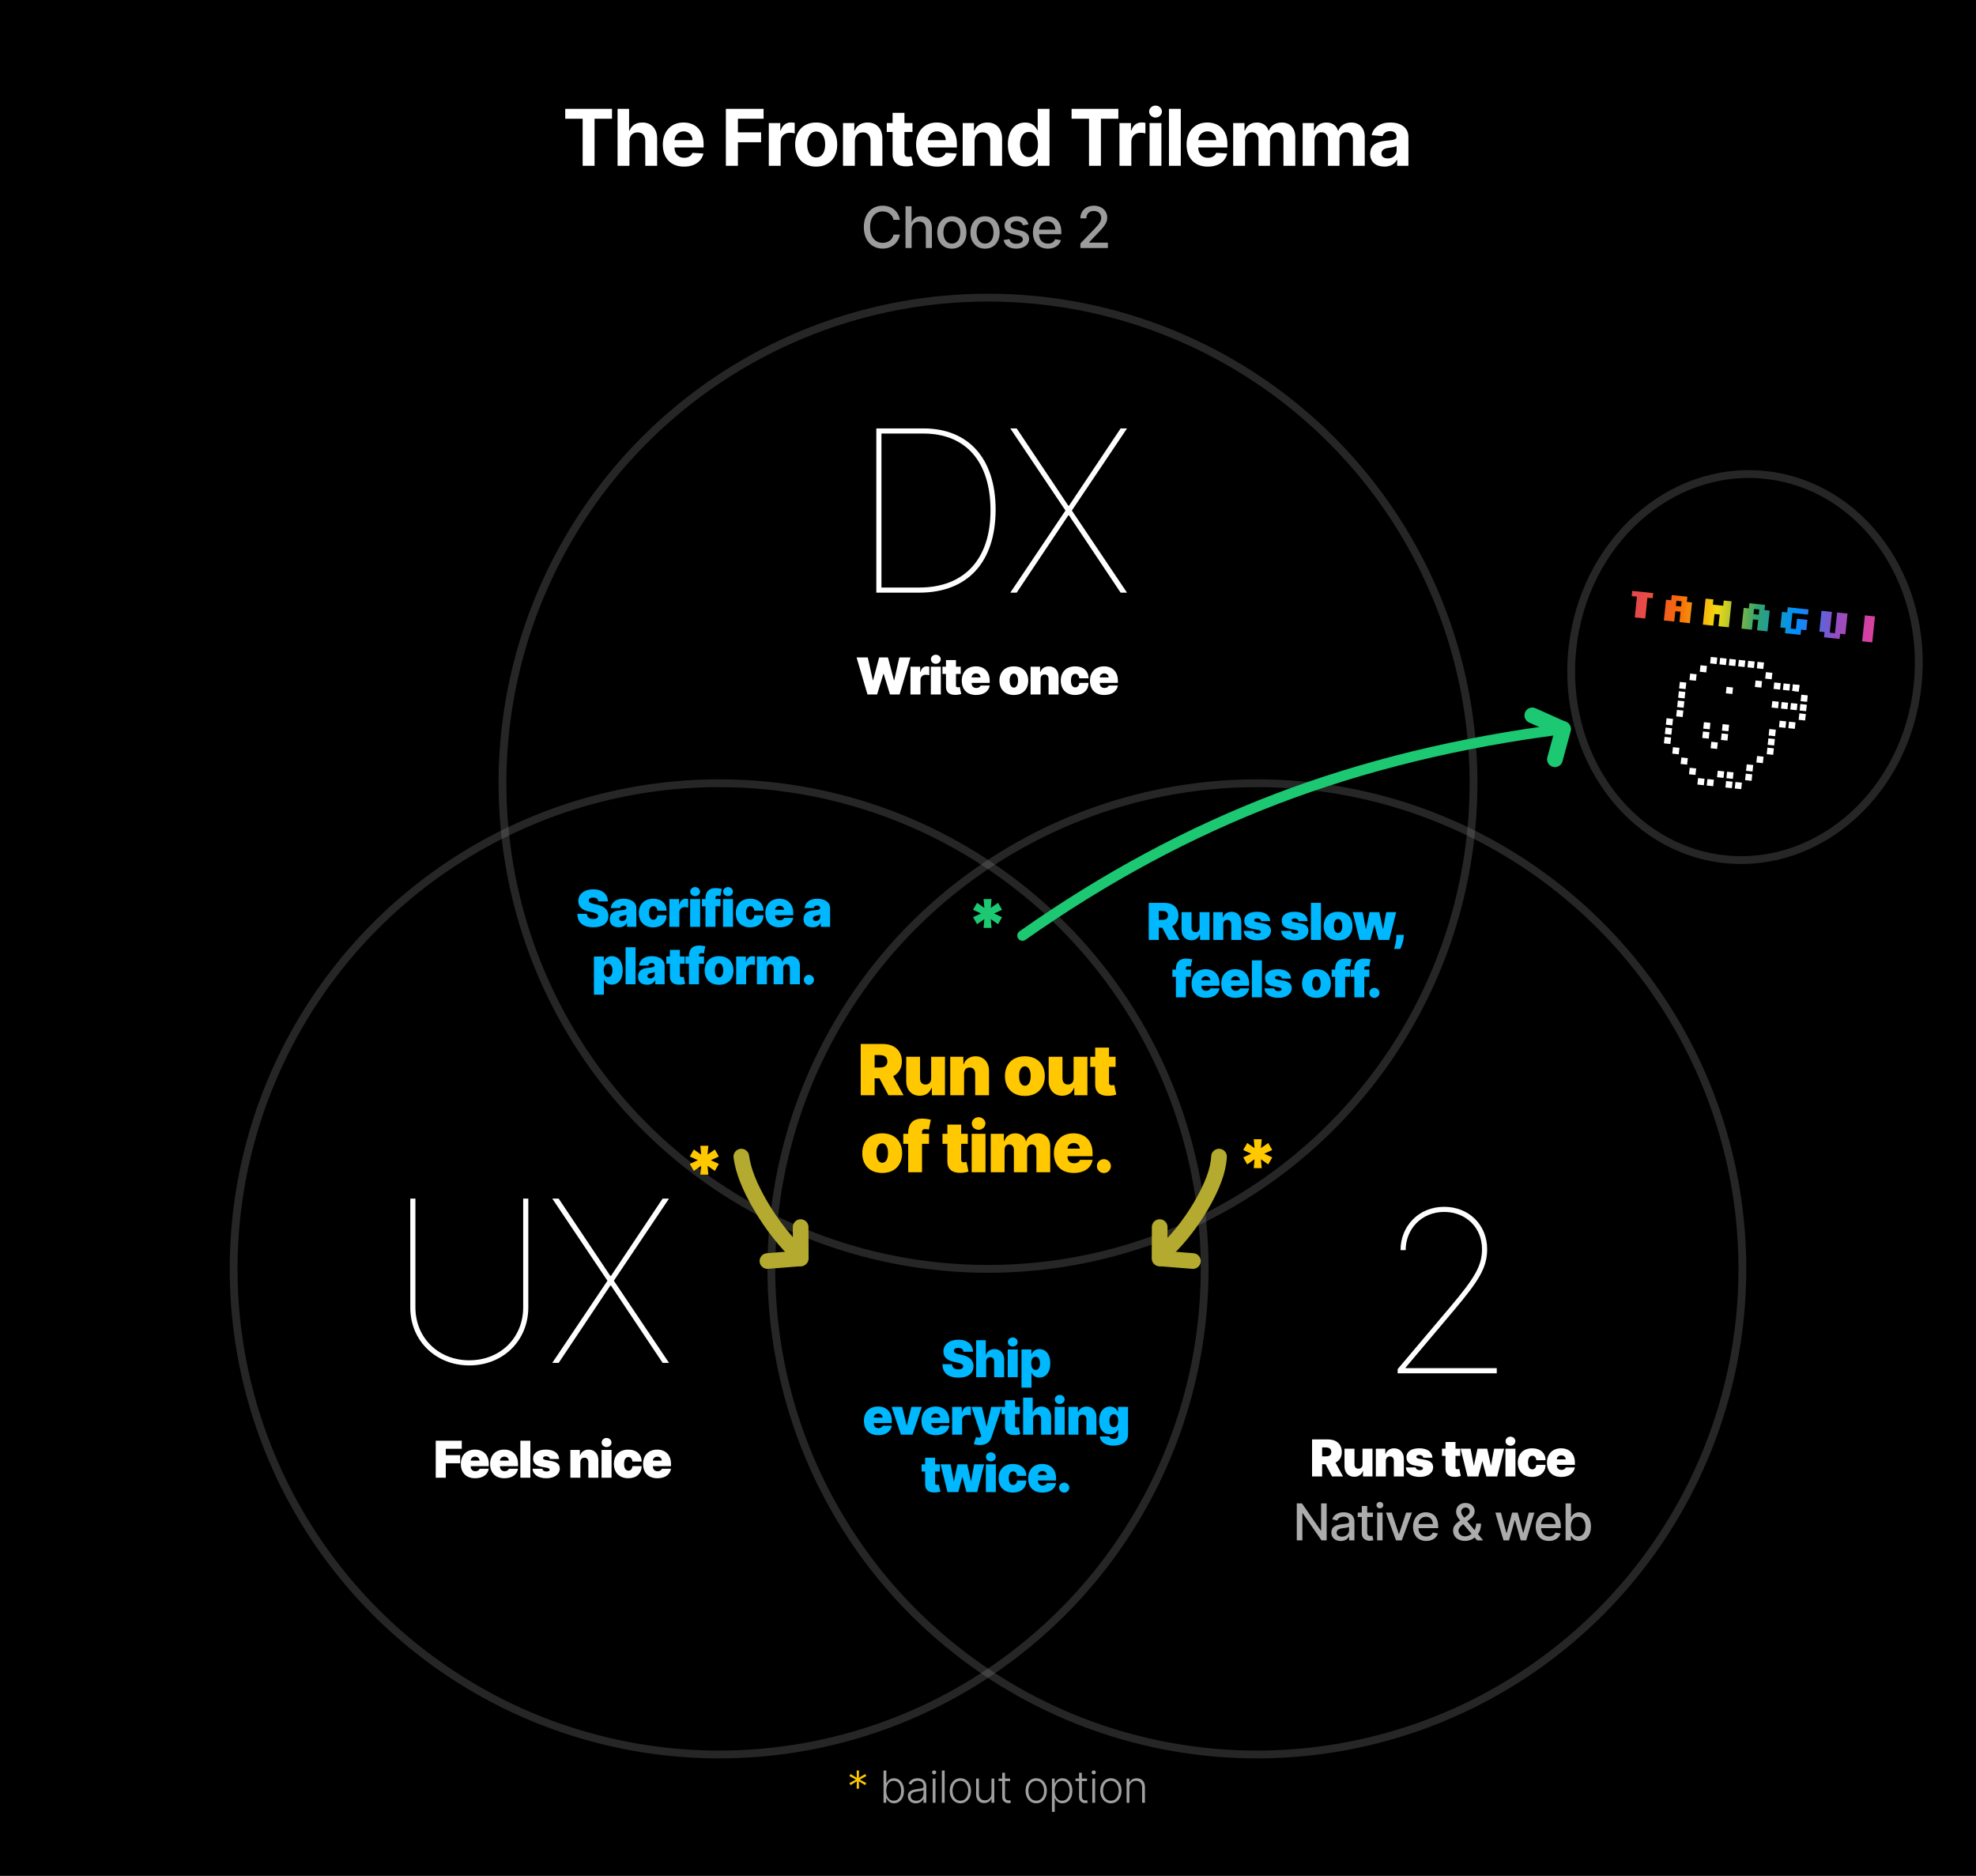 <?xml version="1.0" encoding="UTF-8"?>
<svg width="1514px" height="1437px" viewBox="0 0 1514 1437" version="1.1" xmlns="http://www.w3.org/2000/svg" xmlns:xlink="http://www.w3.org/1999/xlink">
    <!-- Generator: Sketch 61 (89581) - https://sketch.com -->
    <title>trilemma</title>
    <desc>Created with Sketch.</desc>
    <defs>
        <linearGradient x1="4.124%" y1="41.105%" x2="98.37%" y2="41.105%" id="linearGradient-1">
            <stop stop-color="#E5494C" offset="0%"></stop>
            <stop stop-color="#F76809" offset="16.124%"></stop>
            <stop stop-color="#F5D910" offset="33.183%"></stop>
            <stop stop-color="#31A36D" offset="50.51%"></stop>
            <stop stop-color="#0090FF" offset="67.848%"></stop>
            <stop stop-color="#8E4EC5" offset="84.51%"></stop>
            <stop stop-color="#D6409F" offset="100%"></stop>
        </linearGradient>
        <path d="M42.465,0 L42.465,4 L46.472,4 L46.472,20 L38.457,20 L38.457,12 L34.45,12 L34.45,20 L26.436,20 L26.436,4 L30.443,4 L30.443,0 L42.465,0 Z M16.14,0 L16.14,4 L12.105,4 L12.105,20 L4.035,20 L4.035,4 L0,4 L0,0 L16.14,0 Z M62.5,0 L62.5,4 L70.515,4 L70.515,0 L76.525,0 L76.525,20 L68.511,20 L68.511,11 L64.504,11 L64.504,20 L56.49,20 L56.49,0 L62.5,0 Z M102.293,0 L102.293,4 L106.301,4 L106.301,20 L98.286,20 L98.286,12 L94.279,12 L94.279,20 L86.265,20 L86.265,4 L90.272,4 L90.272,0 L102.293,0 Z M135.798,0 L135.798,4 L123.776,4 L123.776,16 L127.783,16 L127.783,8 L135.798,8 L135.798,16 L131.79,16 L131.79,20 L119.769,20 L119.769,16 L115.762,16 L115.762,4 L119.769,4 L119.769,0 L135.798,0 Z M153.83,0 L153.83,16 L157.837,16 L157.837,0 L165.851,0 L165.851,16 L161.844,16 L161.844,20 L149.823,20 L149.823,16 L145.815,16 L145.815,0 L153.83,0 Z M187,0 L187,20 L179.208,20 L179.208,0 L187,0 Z M98.286,4 L94.279,4 L94.279,8 L98.286,8 L98.286,4 Z M38.457,4 L34.45,4 L34.45,8 L38.457,8 L38.457,4 Z" id="path-2"></path>
    </defs>
    <g id="trilemma" stroke="none" stroke-width="1" fill="none" fill-rule="evenodd">
        <rect fill="#000000" x="0" y="0" width="1514" height="1437"></rect>
        <g id="Group-3" transform="translate(179, 228)">
            <circle id="Oval" stroke-opacity="0.287" stroke="#878787" stroke-width="6" cx="578" cy="372" r="372"></circle>
            <circle id="Oval-Copy" stroke-opacity="0.287" stroke="#878787" stroke-width="6" cx="372" cy="744" r="372"></circle>
            <circle id="Oval-Copy-2" stroke-opacity="0.287" stroke="#878787" stroke-width="6" cx="784" cy="744" r="372"></circle>
            <path d="M525.362,226 C562.284,226 583.724,202.778 583.847,162.6 C583.909,123.467 563.267,100.183 528.557,100.183 L492.433,100.183 L492.433,226 L525.362,226 Z M525.362,222.068 L496.365,222.068 L496.365,104.115 L528.557,104.115 C561.178,104.115 579.793,125.924 579.916,162.6 C580.038,199.891 560.257,222.068 525.362,222.068 Z M599.993,226 L639.557,166.778 L640.048,166.778 L679.612,226 L684.527,226 L642.26,163.092 L684.527,100.183 L679.612,100.183 L640.048,159.406 L639.557,159.406 L599.993,100.183 L595.079,100.183 L637.345,163.092 L595.079,226 L599.993,226 Z" id="DX" fill="#FFFFFF" fill-rule="nonzero"></path>
            <path d="M180.577,817.966 C206.441,817.966 225.792,798.983 225.792,773.488 L225.792,690.183 L221.861,690.183 L221.861,773.488 C221.861,796.771 204.291,814.034 180.577,814.034 C156.864,814.034 139.293,796.771 139.293,773.488 L139.293,690.183 L135.361,690.183 L135.361,773.488 C135.239,798.921 154.836,817.966 180.577,817.966 Z M249.065,816 L288.629,756.778 L289.12,756.778 L328.684,816 L333.598,816 L291.332,753.092 L333.598,690.183 L328.684,690.183 L289.12,749.406 L288.629,749.406 L249.065,690.183 L244.151,690.183 L286.417,753.092 L244.151,816 L249.065,816 Z" id="UX" fill="#FFFFFF" fill-rule="nonzero"></path>
            <path d="M967.811,824 L967.811,820.068 L898.022,820.068 L898.022,819.577 L935.128,775.59 C954.48,752.675 960.439,742.846 960.439,728.9 C960.439,710.224 946.432,696.463 927.511,696.463 C907.852,696.463 894.091,711.392 894.091,729.637 L898.022,729.637 C898.022,713.603 910.063,700.395 927.511,700.395 C944.221,700.395 956.507,712.436 956.507,728.9 C956.507,741.433 951.101,750.771 932.18,773.133 L891.879,820.805 L891.879,824 L967.811,824 Z" id="2" fill="#FFFFFF" fill-rule="nonzero"></path>
            <path d="M162.556,904 L162.556,892.921 L173.58,892.921 L173.58,886.716 L162.556,886.716 L162.556,881.841 L174.799,881.841 L174.799,875.637 L154.856,875.637 L154.856,904 L162.556,904 Z M185.077,904.388 C190.977,904.388 194.771,901.563 195.492,897.131 L188.512,897.131 C188.068,898.336 186.808,899.014 185.243,899.014 C182.972,899.014 181.642,897.519 181.642,895.469 L181.642,895.136 L195.492,895.136 L195.492,893.364 C195.492,886.591 191.337,882.451 184.911,882.451 C178.319,882.451 174.108,886.827 174.108,893.419 C174.108,900.302 178.263,904.388 185.077,904.388 Z M188.456,890.926 L181.642,890.926 C181.684,889.084 183.207,887.824 185.077,887.824 C186.974,887.824 188.415,889.098 188.456,890.926 Z M207.487,904.388 C213.387,904.388 217.182,901.563 217.902,897.131 L210.922,897.131 C210.479,898.336 209.218,899.014 207.653,899.014 C205.382,899.014 204.053,897.519 204.053,895.469 L204.053,895.136 L217.902,895.136 L217.902,893.364 C217.902,886.591 213.747,882.451 207.321,882.451 C200.729,882.451 196.519,886.827 196.519,893.419 C196.519,900.302 200.673,904.388 207.487,904.388 Z M210.866,890.926 L204.053,890.926 C204.094,889.084 205.618,887.824 207.487,887.824 C209.385,887.824 210.825,889.098 210.866,890.926 Z M227.349,904 L227.349,875.637 L219.704,875.637 L219.704,904 L227.349,904 Z M239.677,904.388 C245.563,904.388 249.898,901.521 249.925,896.965 C249.898,893.821 247.793,891.993 243.444,891.203 L239.123,890.428 C237.503,890.137 237.046,889.555 237.073,888.932 C237.046,888.046 238.14,887.547 239.455,887.547 C240.965,887.547 242.225,888.35 242.336,889.652 L249.371,889.652 C249.178,885.151 245.438,882.451 239.289,882.451 C233.209,882.451 229.456,884.943 229.484,889.375 C229.456,892.727 231.631,894.873 235.965,895.635 L239.732,896.3 C241.394,896.604 242.142,897.048 242.17,897.851 C242.142,898.737 241.131,899.236 239.732,899.236 C238.001,899.236 236.782,898.488 236.575,897.131 L228.985,897.131 C229.401,901.493 233.168,904.388 239.677,904.388 Z M265.662,904 L265.662,892.034 C265.676,889.929 266.867,888.655 268.764,888.655 C270.69,888.655 271.825,889.929 271.811,892.034 L271.811,904 L279.456,904 L279.456,890.428 C279.47,885.802 276.548,882.451 272.033,882.451 C268.903,882.451 266.424,884.085 265.496,886.772 L265.274,886.772 L265.274,882.728 L258.017,882.728 L258.017,904 L265.662,904 Z M285.746,880.512 C287.823,880.512 289.513,878.947 289.513,877.022 C289.513,875.097 287.823,873.532 285.746,873.532 C283.668,873.532 281.979,875.097 281.979,877.022 C281.979,878.947 283.668,880.512 285.746,880.512 Z M289.568,904 L289.568,882.728 L281.923,882.728 L281.923,904 L289.568,904 Z M302.395,904.388 C308.696,904.388 312.56,900.773 312.643,895.136 L305.552,895.136 C305.386,897.366 304.181,898.571 302.505,898.571 C300.497,898.571 299.182,896.854 299.182,893.364 C299.182,889.874 300.497,888.156 302.505,888.156 C304.195,888.156 305.344,889.361 305.552,891.591 L312.643,891.591 C312.602,886.051 308.654,882.451 302.395,882.451 C295.47,882.451 291.371,886.882 291.371,893.419 C291.371,899.956 295.47,904.388 302.395,904.388 Z M324.694,904.388 C330.594,904.388 334.389,901.563 335.109,897.131 L328.129,897.131 C327.685,898.336 326.425,899.014 324.86,899.014 C322.589,899.014 321.259,897.519 321.259,895.469 L321.259,895.136 L335.109,895.136 L335.109,893.364 C335.109,886.591 330.954,882.451 324.528,882.451 C317.936,882.451 313.725,886.827 313.725,893.419 C313.725,900.302 317.88,904.388 324.694,904.388 Z M328.073,890.926 L321.259,890.926 C321.301,889.084 322.824,887.824 324.694,887.824 C326.591,887.824 328.032,889.098 328.073,890.926 Z" id="Feelsnice" fill="#FFFFFF" fill-rule="nonzero"></path>
            <g id="Runs-twice-Native-&amp;" transform="translate(814.584, 872.532)" fill="#FFFFFF" fill-rule="nonzero">
                <path d="M19.419,30.468 L19.419,21.106 L22.078,21.106 L27.063,30.468 L35.428,30.468 L29.667,19.888 C32.686,18.433 34.487,15.677 34.487,11.744 C34.487,5.706 30.263,2.105 23.961,2.105 L11.718,2.105 L11.718,30.468 L19.419,30.468 Z M22.133,15.123 L19.419,15.123 L19.419,8.254 L22.133,8.254 C24.834,8.254 26.454,9.307 26.454,11.744 C26.454,14.168 24.834,15.123 22.133,15.123 Z M43.989,30.745 C47.161,30.745 49.598,29.139 50.526,26.424 L50.748,26.424 L50.748,30.468 L58.005,30.468 L58.005,9.196 L50.36,9.196 L50.36,21.162 C50.374,23.267 49.155,24.541 47.258,24.541 C45.333,24.541 44.225,23.267 44.211,21.162 L44.211,9.196 L36.566,9.196 L36.566,22.768 C36.58,27.422 39.516,30.745 43.989,30.745 Z M68.228,30.468 L68.228,18.503 C68.242,16.398 69.433,15.123 71.33,15.123 C73.255,15.123 74.391,16.398 74.377,18.503 L74.377,30.468 L82.022,30.468 L82.022,16.896 C82.035,12.27 79.113,8.919 74.598,8.919 C71.468,8.919 68.989,10.553 68.062,13.24 L67.84,13.24 L67.84,9.196 L60.583,9.196 L60.583,30.468 L68.228,30.468 Z M94.239,30.856 C100.125,30.856 104.46,27.989 104.487,23.433 C104.46,20.289 102.354,18.461 98.006,17.672 L93.685,16.896 C92.064,16.605 91.607,16.024 91.635,15.4 C91.607,14.514 92.702,14.015 94.017,14.015 C95.527,14.015 96.787,14.819 96.898,16.121 L103.933,16.121 C103.739,11.62 100,8.919 93.851,8.919 C87.771,8.919 84.018,11.412 84.046,15.844 C84.018,19.195 86.192,21.342 90.527,22.103 L94.294,22.768 C95.956,23.073 96.704,23.516 96.732,24.319 C96.704,25.206 95.693,25.704 94.294,25.704 C92.563,25.704 91.344,24.956 91.137,23.599 L83.547,23.599 C83.963,27.962 87.73,30.856 94.239,30.856 Z M121.941,30.773 C123.673,30.676 124.961,30.316 125.653,30.108 L124.545,24.735 C124.254,24.804 123.506,24.956 123.049,24.956 C122.052,24.956 121.609,24.513 121.609,23.627 L121.609,14.736 L125.265,14.736 L125.265,9.196 L121.609,9.196 L121.609,4.099 L113.964,4.099 L113.964,9.196 L111.25,9.196 L111.25,14.736 L113.964,14.736 L113.964,24.347 C113.909,28.806 116.665,31.064 121.941,30.773 Z M139.089,30.468 L142.08,19.057 L142.302,19.057 L145.293,30.468 L153.547,30.468 L158.866,9.196 L151.221,9.196 L148.894,22.048 L148.728,22.048 L145.903,9.196 L138.479,9.196 L135.765,22.159 L135.599,22.159 L133.161,9.196 L125.517,9.196 L130.835,30.468 L139.089,30.468 Z M163.715,6.98 C165.792,6.98 167.482,5.415 167.482,3.49 C167.482,1.565 165.792,0 163.715,0 C161.638,0 159.948,1.565 159.948,3.49 C159.948,5.415 161.638,6.98 163.715,6.98 Z M167.537,30.468 L167.537,9.196 L159.893,9.196 L159.893,30.468 L167.537,30.468 Z M180.364,30.856 C186.665,30.856 190.529,27.242 190.612,21.605 L183.521,21.605 C183.355,23.835 182.15,25.039 180.475,25.039 C178.466,25.039 177.151,23.322 177.151,19.832 C177.151,16.342 178.466,14.625 180.475,14.625 C182.164,14.625 183.314,15.83 183.521,18.059 L190.612,18.059 C190.571,12.52 186.624,8.919 180.364,8.919 C173.439,8.919 169.34,13.351 169.34,19.888 C169.34,26.424 173.439,30.856 180.364,30.856 Z M202.663,30.856 C208.563,30.856 212.358,28.031 213.078,23.599 L206.098,23.599 C205.655,24.804 204.394,25.483 202.829,25.483 C200.558,25.483 199.229,23.987 199.229,21.937 L199.229,21.605 L213.078,21.605 L213.078,19.832 C213.078,13.06 208.923,8.919 202.497,8.919 C195.905,8.919 191.695,13.295 191.695,19.888 C191.695,26.771 195.849,30.856 202.663,30.856 Z M206.042,17.395 L199.229,17.395 C199.27,15.553 200.794,14.292 202.663,14.292 C204.561,14.292 206.001,15.567 206.042,17.395 Z" id="Runstwice"></path>
                <path d="M4.279,79.468 L4.279,58.667 L4.543,58.667 L18.96,79.468 L22.893,79.468 L22.893,51.105 L18.655,51.105 L18.655,71.934 L18.392,71.934 L3.961,51.105 L-1.70530257e-13,51.105 L-1.70530257e-13,79.468 L4.279,79.468 Z M33.684,79.939 C37.201,79.939 39.182,78.153 39.971,76.56 L40.137,76.56 L40.137,79.468 L44.181,79.468 L44.181,65.342 C44.181,59.152 39.306,57.919 35.927,57.919 C32.077,57.919 28.532,59.47 27.147,63.348 L31.038,64.234 C31.648,62.725 33.199,61.27 35.983,61.27 C38.655,61.27 40.027,62.669 40.027,65.079 L40.027,65.176 C40.027,66.686 38.475,66.658 34.653,67.101 C30.623,67.572 26.496,68.624 26.496,73.458 C26.496,77.64 29.64,79.939 33.684,79.939 Z M34.584,76.615 C32.243,76.615 30.554,75.563 30.554,73.513 C30.554,71.297 32.52,70.508 34.916,70.189 C36.26,70.009 39.445,69.649 40.04,69.054 L40.04,71.796 C40.04,74.316 38.032,76.615 34.584,76.615 Z M56.025,79.745 C57.34,79.732 58.227,79.482 58.711,79.302 L57.963,75.881 C57.686,75.937 57.174,76.061 56.509,76.061 C55.166,76.061 53.961,75.618 53.961,73.222 L53.961,61.52 L58.324,61.52 L58.324,58.196 L53.961,58.196 L53.961,53.099 L49.82,53.099 L49.82,58.196 L46.704,58.196 L46.704,61.52 L49.82,61.52 L49.82,74.081 C49.806,77.945 52.756,79.815 56.025,79.745 Z M63.685,54.914 C65.112,54.914 66.303,53.806 66.303,52.448 C66.303,51.091 65.112,49.969 63.685,49.969 C62.245,49.969 61.068,51.091 61.068,52.448 C61.068,53.806 62.245,54.914 63.685,54.914 Z M65.735,79.468 L65.735,58.196 L61.594,58.196 L61.594,79.468 L65.735,79.468 Z M80.486,79.468 L88.2,58.196 L83.755,58.196 L78.381,74.566 L78.16,74.566 L72.772,58.196 L68.327,58.196 L76.055,79.468 L80.486,79.468 Z M99.213,79.898 C103.852,79.898 107.134,77.613 108.076,74.15 L104.157,73.444 C103.409,75.452 101.609,76.477 99.254,76.477 C95.709,76.477 93.327,74.178 93.216,70.079 L108.339,70.079 L108.339,68.611 C108.339,60.924 103.741,57.919 98.922,57.919 C92.994,57.919 89.089,62.434 89.089,68.971 C89.089,75.577 92.939,79.898 99.213,79.898 Z M104.281,66.976 L93.23,66.976 C93.396,63.957 95.584,61.34 98.949,61.34 C102.163,61.34 104.268,63.722 104.281,66.976 Z M128.937,79.87 C131.499,79.87 134.338,79.011 136.25,77.225 L138.161,79.468 L142.842,79.468 L138.812,74.649 C140.017,73.042 141.166,70.522 141.166,66.589 L137.427,66.589 C137.427,68.486 136.984,70.176 136.25,71.588 L130.571,64.802 L132.51,63.376 C134.865,61.658 136.277,59.678 136.277,56.977 C136.277,53.667 133.604,50.8 129.242,50.8 C124.921,50.8 122.082,53.584 122.082,57.503 C122.082,60.038 123.411,62.046 125.198,64.22 C121.957,66.464 119.755,68.555 119.755,71.934 C119.755,76.491 123.231,79.87 128.937,79.87 Z M128.286,62.046 C126.998,60.467 125.987,59.013 125.987,57.573 C125.987,55.925 127.345,54.263 129.339,54.263 C131.25,54.263 132.496,55.758 132.496,57.088 C132.496,58.778 131.569,59.802 130.031,60.813 L128.286,62.046 Z M128.951,76.366 C125.877,76.366 123.868,74.275 123.868,71.824 C123.868,70.951 124.602,69.206 126.818,67.572 L127.566,67.018 L133.923,74.483 C132.455,75.701 130.696,76.366 128.951,76.366 Z M162.623,79.468 L166.944,64.11 L167.262,64.11 L171.583,79.468 L175.807,79.468 L182.053,58.196 L177.774,58.196 L173.633,73.749 L173.425,73.749 L169.27,58.196 L164.991,58.196 L160.808,73.818 L160.601,73.818 L156.432,58.196 L152.153,58.196 L158.413,79.468 L162.623,79.468 Z M193.19,79.898 C197.83,79.898 201.112,77.613 202.054,74.15 L198.134,73.444 C197.387,75.452 195.586,76.477 193.232,76.477 C189.686,76.477 187.304,74.178 187.194,70.079 L202.317,70.079 L202.317,68.611 C202.317,60.924 197.719,57.919 192.899,57.919 C186.972,57.919 183.066,62.434 183.066,68.971 C183.066,75.577 186.917,79.898 193.19,79.898 Z M198.259,66.976 L187.207,66.976 C187.374,63.957 189.562,61.34 192.927,61.34 C196.14,61.34 198.245,63.722 198.259,66.976 Z M216.501,79.884 C221.653,79.884 225.392,75.757 225.392,68.874 C225.392,61.977 221.597,57.919 216.459,57.919 C212.512,57.919 211.086,60.329 210.352,61.644 L210.102,61.644 L210.102,51.105 L205.961,51.105 L205.961,79.468 L210.005,79.468 L210.005,76.158 L210.352,76.158 C211.099,77.516 212.623,79.884 216.501,79.884 Z M215.573,76.352 C212.013,76.352 210.019,73.305 210.019,68.832 C210.019,64.387 211.958,61.437 215.573,61.437 C219.326,61.437 221.209,64.608 221.209,68.832 C221.209,73.098 219.271,76.352 215.573,76.352 Z" id="Native&amp;web" fill-opacity="0.672"></path>
            </g>
            <path d="M493.035,304 L497.855,288.156 L498.076,288.156 L502.896,304 L510.264,304 L518.629,275.637 L510.042,275.637 L506.164,293.142 L505.943,293.142 L501.345,275.637 L494.586,275.637 L489.988,293.087 L489.767,293.087 L485.889,275.637 L477.303,275.637 L485.668,304 L493.035,304 Z M526.248,304 L526.248,292.921 C526.248,290.483 527.924,288.877 530.181,288.877 C530.971,288.877 532.245,289.001 533.007,289.264 L533.007,282.741 C532.397,282.561 531.732,282.451 531.068,282.451 C528.796,282.451 527.024,283.78 526.248,286.772 L526.027,286.772 L526.027,282.728 L518.603,282.728 L518.603,304 L526.248,304 Z M538.022,280.512 C540.099,280.512 541.789,278.947 541.789,277.022 C541.789,275.097 540.099,273.532 538.022,273.532 C535.945,273.532 534.255,275.097 534.255,277.022 C534.255,278.947 535.945,280.512 538.022,280.512 Z M541.844,304 L541.844,282.728 L534.2,282.728 L534.2,304 L541.844,304 Z M553.785,304.305 C555.516,304.208 556.804,303.848 557.496,303.64 L556.388,298.266 C556.097,298.336 555.349,298.488 554.892,298.488 C553.895,298.488 553.452,298.045 553.452,297.158 L553.452,288.267 L557.108,288.267 L557.108,282.728 L553.452,282.728 L553.452,277.631 L545.807,277.631 L545.807,282.728 L543.093,282.728 L543.093,288.267 L545.807,288.267 L545.807,297.879 C545.752,302.338 548.508,304.596 553.785,304.305 Z M568.882,304.388 C574.782,304.388 578.577,301.563 579.297,297.131 L572.317,297.131 C571.874,298.336 570.613,299.014 569.048,299.014 C566.777,299.014 565.448,297.519 565.448,295.469 L565.448,295.136 L579.297,295.136 L579.297,293.364 C579.297,286.591 575.142,282.451 568.716,282.451 C562.124,282.451 557.914,286.827 557.914,293.419 C557.914,300.302 562.068,304.388 568.882,304.388 Z M572.261,290.926 L565.448,290.926 C565.489,289.084 567.013,287.824 568.882,287.824 C570.78,287.824 572.22,289.098 572.261,290.926 Z M597.804,304.388 C604.728,304.388 608.828,299.956 608.828,293.419 C608.828,286.882 604.728,282.451 597.804,282.451 C590.879,282.451 586.78,286.882 586.78,293.419 C586.78,299.956 590.879,304.388 597.804,304.388 Z M597.859,298.737 C595.809,298.737 594.591,296.701 594.591,293.364 C594.591,290.026 595.809,287.99 597.859,287.99 C599.798,287.99 601.017,290.026 601.017,293.364 C601.017,296.701 599.798,298.737 597.859,298.737 Z M618.275,304 L618.275,292.034 C618.289,289.929 619.48,288.655 621.377,288.655 C623.302,288.655 624.438,289.929 624.424,292.034 L624.424,304 L632.069,304 L632.069,290.428 C632.083,285.802 629.16,282.451 624.646,282.451 C621.516,282.451 619.037,284.085 618.109,286.772 L617.887,286.772 L617.887,282.728 L610.63,282.728 L610.63,304 L618.275,304 Z M644.785,304.388 C651.086,304.388 654.95,300.773 655.033,295.136 L647.942,295.136 C647.776,297.366 646.571,298.571 644.895,298.571 C642.887,298.571 641.571,296.854 641.571,293.364 C641.571,289.874 642.887,288.156 644.895,288.156 C646.585,288.156 647.734,289.361 647.942,291.591 L655.033,291.591 C654.991,286.051 651.044,282.451 644.785,282.451 C637.86,282.451 633.76,286.882 633.76,293.419 C633.76,299.956 637.86,304.388 644.785,304.388 Z M667.084,304.388 C672.984,304.388 676.778,301.563 677.499,297.131 L670.519,297.131 C670.075,298.336 668.815,299.014 667.25,299.014 C664.979,299.014 663.649,297.519 663.649,295.469 L663.649,295.136 L677.499,295.136 L677.499,293.364 C677.499,286.591 673.344,282.451 666.918,282.451 C660.326,282.451 656.115,286.827 656.115,293.419 C656.115,300.302 660.27,304.388 667.084,304.388 Z M670.463,290.926 L663.649,290.926 C663.691,289.084 665.214,287.824 667.084,287.824 C668.981,287.824 670.422,289.098 670.463,290.926 Z" id="Writeonce" fill="#FFFFFF" fill-rule="nonzero"></path>
            <path d="M708.854,492 L708.854,482.638 L711.513,482.638 L716.499,492 L724.864,492 L719.103,481.419 C722.122,479.965 723.922,477.209 723.922,473.276 C723.922,467.237 719.698,463.637 713.397,463.637 L701.154,463.637 L701.154,492 L708.854,492 Z M711.569,476.655 L708.854,476.655 L708.854,469.786 L711.569,469.786 C714.269,469.786 715.89,470.838 715.89,473.276 C715.89,475.699 714.269,476.655 711.569,476.655 Z M733.725,492.277 C736.897,492.277 739.334,490.67 740.262,487.956 L740.483,487.956 L740.483,492 L747.74,492 L747.74,470.728 L740.096,470.728 L740.096,482.693 C740.11,484.798 738.891,486.073 736.993,486.073 C735.068,486.073 733.96,484.798 733.947,482.693 L733.947,470.728 L726.302,470.728 L726.302,484.3 C726.316,488.953 729.252,492.277 733.725,492.277 Z M758.263,492 L758.263,480.034 C758.277,477.929 759.468,476.655 761.366,476.655 C763.291,476.655 764.426,477.929 764.412,480.034 L764.412,492 L772.057,492 L772.057,478.428 C772.071,473.802 769.149,470.451 764.634,470.451 C761.504,470.451 759.025,472.085 758.097,474.772 L757.876,474.772 L757.876,470.728 L750.619,470.728 L750.619,492 L758.263,492 Z M784.574,492.388 C790.46,492.388 794.795,489.521 794.823,484.965 C794.795,481.821 792.69,479.993 788.341,479.203 L784.02,478.428 C782.4,478.137 781.943,477.555 781.971,476.932 C781.943,476.046 783.037,475.547 784.353,475.547 C785.862,475.547 787.123,476.35 787.234,477.652 L794.269,477.652 C794.075,473.151 790.336,470.451 784.187,470.451 C778.107,470.451 774.354,472.943 774.381,477.375 C774.354,480.727 776.528,482.873 780.863,483.635 L784.63,484.3 C786.292,484.604 787.04,485.048 787.067,485.851 C787.04,486.737 786.029,487.236 784.63,487.236 C782.899,487.236 781.68,486.488 781.472,485.131 L773.883,485.131 C774.298,489.493 778.065,492.388 784.574,492.388 Z M813.265,492.388 C819.151,492.388 823.486,489.521 823.513,484.965 C823.486,481.821 821.38,479.993 817.032,479.203 L812.711,478.428 C811.09,478.137 810.633,477.555 810.661,476.932 C810.633,476.046 811.728,475.547 813.043,475.547 C814.553,475.547 815.813,476.35 815.924,477.652 L822.959,477.652 C822.765,473.151 819.026,470.451 812.877,470.451 C806.797,470.451 803.044,472.943 803.072,477.375 C803.044,480.727 805.218,482.873 809.553,483.635 L813.32,484.3 C814.982,484.604 815.73,485.048 815.758,485.851 C815.73,486.737 814.719,487.236 813.32,487.236 C811.589,487.236 810.37,486.488 810.163,485.131 L802.573,485.131 C802.989,489.493 806.756,492.388 813.265,492.388 Z M833.094,492 L833.094,463.637 L825.45,463.637 L825.45,492 L833.094,492 Z M846.221,492.388 C853.145,492.388 857.245,487.956 857.245,481.419 C857.245,474.882 853.145,470.451 846.221,470.451 C839.296,470.451 835.197,474.882 835.197,481.419 C835.197,487.956 839.296,492.388 846.221,492.388 Z M846.276,486.737 C844.226,486.737 843.008,484.701 843.008,481.364 C843.008,478.026 844.226,475.99 846.276,475.99 C848.215,475.99 849.434,478.026 849.434,481.364 C849.434,484.701 848.215,486.737 846.276,486.737 Z M870.981,492 L873.972,480.588 L874.194,480.588 L877.185,492 L885.439,492 L890.757,470.728 L883.113,470.728 L880.786,483.58 L880.62,483.58 L877.795,470.728 L870.371,470.728 L867.657,483.69 L867.491,483.69 L865.053,470.728 L857.408,470.728 L862.726,492 L870.981,492 Z M893.857,498.925 C894.522,497.387 896.225,493.676 896.516,489.673 L896.627,488.122 L890.866,488.122 L890.866,489.673 C890.866,493.44 889.592,497.387 889.148,498.925 L893.857,498.925 Z M729.628,536 L729.628,520.267 L733.506,520.267 L733.506,514.728 L729.628,514.728 L729.628,513.786 C729.628,512.789 730.016,512.124 731.457,512.124 C732.011,512.124 732.841,512.235 733.395,512.401 L734.503,506.917 C733.617,506.695 731.567,506.307 729.628,506.307 C724.975,506.307 721.984,508.855 721.984,514.118 L721.984,514.728 L719.269,514.728 L719.269,520.267 L721.984,520.267 L721.984,536 L729.628,536 Z M744.971,536.388 C750.871,536.388 754.665,533.563 755.385,529.131 L748.405,529.131 C747.962,530.336 746.702,531.014 745.137,531.014 C742.866,531.014 741.536,529.519 741.536,527.469 L741.536,527.136 L755.385,527.136 L755.385,525.364 C755.385,518.591 751.231,514.451 744.805,514.451 C738.212,514.451 734.002,518.827 734.002,525.419 C734.002,532.302 738.157,536.388 744.971,536.388 Z M748.35,522.926 L741.536,522.926 C741.578,521.084 743.101,519.824 744.971,519.824 C746.868,519.824 748.308,521.098 748.35,522.926 Z M767.681,536.388 C773.581,536.388 777.375,533.563 778.096,529.131 L771.116,529.131 C770.672,530.336 769.412,531.014 767.847,531.014 C765.576,531.014 764.246,529.519 764.246,527.469 L764.246,527.136 L778.096,527.136 L778.096,525.364 C778.096,518.591 773.941,514.451 767.515,514.451 C760.923,514.451 756.712,518.827 756.712,525.419 C756.712,532.302 760.867,536.388 767.681,536.388 Z M771.06,522.926 L764.246,522.926 C764.288,521.084 765.811,519.824 767.681,519.824 C769.578,519.824 771.019,521.098 771.06,522.926 Z M787.843,536 L787.843,507.637 L780.198,507.637 L780.198,536 L787.843,536 Z M800.471,536.388 C806.357,536.388 810.692,533.521 810.719,528.965 C810.692,525.821 808.586,523.993 804.238,523.203 L799.917,522.428 C798.296,522.137 797.839,521.555 797.867,520.932 C797.839,520.046 798.933,519.547 800.249,519.547 C801.759,519.547 803.019,520.35 803.13,521.652 L810.165,521.652 C809.971,517.151 806.232,514.451 800.083,514.451 C794.003,514.451 790.25,516.943 790.278,521.375 C790.25,524.727 792.424,526.873 796.759,527.635 L800.526,528.3 C802.188,528.604 802.936,529.048 802.964,529.851 C802.936,530.737 801.925,531.236 800.526,531.236 C798.795,531.236 797.576,530.488 797.369,529.131 L789.779,529.131 C790.195,533.493 793.962,536.388 800.471,536.388 Z M829.66,536.388 C836.584,536.388 840.684,531.956 840.684,525.419 C840.684,518.882 836.584,514.451 829.66,514.451 C822.735,514.451 818.636,518.882 818.636,525.419 C818.636,531.956 822.735,536.388 829.66,536.388 Z M829.715,530.737 C827.665,530.737 826.447,528.701 826.447,525.364 C826.447,522.026 827.665,519.99 829.715,519.99 C831.654,519.99 832.873,522.026 832.873,525.364 C832.873,528.701 831.654,530.737 829.715,530.737 Z M851.65,536 L851.65,520.267 L855.528,520.267 L855.528,514.728 L851.65,514.728 L851.65,513.786 C851.65,512.789 852.038,512.124 853.478,512.124 C854.032,512.124 854.863,512.235 855.417,512.401 L856.525,506.917 C855.638,506.695 853.589,506.307 851.65,506.307 C846.996,506.307 844.005,508.855 844.005,514.118 L844.005,514.728 L841.29,514.728 L841.29,520.267 L844.005,520.267 L844.005,536 L851.65,536 Z M866.327,536 L866.327,520.267 L870.205,520.267 L870.205,514.728 L866.327,514.728 L866.327,513.786 C866.327,512.789 866.715,512.124 868.155,512.124 C868.709,512.124 869.54,512.235 870.094,512.401 L871.202,506.917 C870.316,506.695 868.266,506.307 866.327,506.307 C861.674,506.307 858.682,508.855 858.682,514.118 L858.682,514.728 L855.968,514.728 L855.968,520.267 L858.682,520.267 L858.682,536 L866.327,536 Z M874.08,536.443 C876.116,536.443 877.93,534.726 877.958,532.565 C877.93,530.46 876.116,528.743 874.08,528.743 C871.934,528.743 870.175,530.46 870.202,532.565 C870.175,534.726 871.934,536.443 874.08,536.443 Z" id="Runsslow,feelsoff." fill="#00B8FF" fill-rule="nonzero"></path>
            <path d="M275.617,482.332 C282.805,482.332 287.112,479.23 287.14,473.635 C287.112,469.314 284.536,466.281 278.276,464.938 L275.949,464.439 C273.263,463.871 272.058,463.082 272.127,461.725 C272.141,460.478 273.18,459.564 275.562,459.564 C278.055,459.564 279.232,460.658 279.384,462.5 L286.752,462.5 C286.724,456.933 282.431,453.249 275.562,453.249 C268.817,453.249 264.053,456.877 264.094,462.279 C264.081,466.71 267.155,469.176 272.182,470.256 L275.008,470.865 C278.165,471.558 279.246,472.347 279.273,473.635 C279.246,475.034 277.971,476.017 275.506,476.017 C272.556,476.017 270.811,474.632 270.687,472.029 L263.374,472.029 C263.402,479.147 268.222,482.332 275.617,482.332 Z M295.114,482.332 C297.884,482.332 299.975,481.391 301.263,479.009 L301.43,479.009 L301.43,482 L308.576,482 L308.576,467.431 C308.576,463.497 304.85,460.451 298.77,460.451 C292.414,460.451 289.284,463.774 289.021,467.652 L296.056,467.652 C296.236,466.336 297.205,465.713 298.66,465.713 C299.989,465.713 300.931,466.323 300.931,467.431 L300.931,467.486 C300.931,468.719 299.574,469.106 296.001,469.369 C291.61,469.688 288.19,471.461 288.19,476.128 C288.19,480.366 291.043,482.332 295.114,482.332 Z M297.607,477.513 C296.305,477.513 295.391,476.876 295.391,475.685 C295.391,474.591 296.167,473.746 297.94,473.469 C299.158,473.275 300.183,473.026 300.986,472.693 L300.986,474.466 C300.986,476.405 299.338,477.513 297.607,477.513 Z M321.481,482.388 C327.782,482.388 331.646,478.773 331.729,473.136 L324.638,473.136 C324.472,475.366 323.267,476.571 321.591,476.571 C319.583,476.571 318.268,474.854 318.268,471.364 C318.268,467.874 319.583,466.156 321.591,466.156 C323.281,466.156 324.431,467.361 324.638,469.591 L331.729,469.591 C331.688,464.051 327.741,460.451 321.481,460.451 C314.556,460.451 310.457,464.882 310.457,471.419 C310.457,477.956 314.556,482.388 321.481,482.388 Z M341.532,482 L341.532,470.921 C341.532,468.483 343.208,466.877 345.465,466.877 C346.254,466.877 347.529,467.001 348.29,467.264 L348.29,460.741 C347.681,460.561 347.016,460.451 346.351,460.451 C344.08,460.451 342.307,461.78 341.532,464.772 L341.31,464.772 L341.31,460.728 L333.887,460.728 L333.887,482 L341.532,482 Z M353.606,458.512 C355.683,458.512 357.373,456.947 357.373,455.022 C357.373,453.097 355.683,451.532 353.606,451.532 C351.528,451.532 349.839,453.097 349.839,455.022 C349.839,456.947 351.528,458.512 353.606,458.512 Z M357.428,482 L357.428,460.728 L349.783,460.728 L349.783,482 L357.428,482 Z M369.17,482 L369.17,466.267 L373.047,466.267 L373.047,460.728 L369.17,460.728 L369.17,459.786 C369.17,458.789 369.557,458.124 370.998,458.124 C371.552,458.124 372.383,458.235 372.937,458.401 L374.045,452.917 C373.158,452.695 371.109,452.307 369.17,452.307 C364.516,452.307 361.525,454.855 361.525,460.118 L361.525,460.728 L358.81,460.728 L358.81,466.267 L361.525,466.267 L361.525,482 L369.17,482 Z M378.806,458.512 C380.883,458.512 382.573,456.947 382.573,455.022 C382.573,453.097 380.883,451.532 378.806,451.532 C376.729,451.532 375.039,453.097 375.039,455.022 C375.039,456.947 376.729,458.512 378.806,458.512 Z M382.628,482 L382.628,460.728 L374.984,460.728 L374.984,482 L382.628,482 Z M395.755,482.388 C402.056,482.388 405.92,478.773 406.003,473.136 L398.912,473.136 C398.746,475.366 397.541,476.571 395.866,476.571 C393.857,476.571 392.542,474.854 392.542,471.364 C392.542,467.874 393.857,466.156 395.866,466.156 C397.555,466.156 398.705,467.361 398.912,469.591 L406.003,469.591 C405.962,464.051 402.015,460.451 395.755,460.451 C388.83,460.451 384.731,464.882 384.731,471.419 C384.731,477.956 388.83,482.388 395.755,482.388 Z M418.354,482.388 C424.254,482.388 428.049,479.563 428.769,475.131 L421.789,475.131 C421.346,476.336 420.085,477.014 418.52,477.014 C416.249,477.014 414.92,475.519 414.92,473.469 L414.92,473.136 L428.769,473.136 L428.769,471.364 C428.769,464.591 424.614,460.451 418.188,460.451 C411.596,460.451 407.386,464.827 407.386,471.419 C407.386,478.302 411.54,482.388 418.354,482.388 Z M421.733,468.926 L414.92,468.926 C414.961,467.084 416.485,465.824 418.354,465.824 C420.252,465.824 421.692,467.098 421.733,468.926 Z M443.555,482.332 C446.324,482.332 448.416,481.391 449.704,479.009 L449.87,479.009 L449.87,482 L457.016,482 L457.016,467.431 C457.016,463.497 453.291,460.451 447.211,460.451 C440.854,460.451 437.724,463.774 437.461,467.652 L444.496,467.652 C444.676,466.336 445.646,465.713 447.1,465.713 C448.43,465.713 449.371,466.323 449.371,467.431 L449.371,467.486 C449.371,468.719 448.014,469.106 444.441,469.369 C440.051,469.688 436.63,471.461 436.63,476.128 C436.63,480.366 439.483,482.332 443.555,482.332 Z M446.047,477.513 C444.746,477.513 443.832,476.876 443.832,475.685 C443.832,474.591 444.607,473.746 446.38,473.469 C447.599,473.275 448.623,473.026 449.427,472.693 L449.427,474.466 C449.427,476.405 447.779,477.513 446.047,477.513 Z M283.702,533.977 L283.702,522.51 L283.813,522.51 C284.699,524.67 286.749,526.277 289.741,526.277 C294.283,526.277 298.106,522.732 298.106,515.364 C298.106,507.664 294.006,504.451 289.796,504.451 C286.638,504.451 284.644,506.279 283.813,508.439 L283.647,508.439 L283.647,504.728 L276.058,504.728 L276.058,533.977 L283.702,533.977 Z M286.915,520.405 C284.81,520.405 283.536,518.466 283.536,515.364 C283.536,512.206 284.81,510.323 286.915,510.323 C289.02,510.323 290.239,512.206 290.239,515.364 C290.239,518.521 289.02,520.405 286.915,520.405 Z M307.964,526 L307.964,497.637 L300.319,497.637 L300.319,526 L307.964,526 Z M316.769,526.332 C319.539,526.332 321.63,525.391 322.918,523.009 L323.084,523.009 L323.084,526 L330.231,526 L330.231,511.431 C330.231,507.497 326.505,504.451 320.425,504.451 C314.068,504.451 310.939,507.774 310.675,511.652 L317.711,511.652 C317.891,510.336 318.86,509.713 320.315,509.713 C321.644,509.713 322.586,510.323 322.586,511.431 L322.586,511.486 C322.586,512.719 321.229,513.106 317.655,513.369 C313.265,513.688 309.844,515.461 309.844,520.128 C309.844,524.366 312.697,526.332 316.769,526.332 Z M319.262,521.513 C317.96,521.513 317.046,520.876 317.046,519.685 C317.046,518.591 317.822,517.746 319.594,517.469 C320.813,517.275 321.838,517.026 322.641,516.693 L322.641,518.466 C322.641,520.405 320.993,521.513 319.262,521.513 Z M342.249,526.305 C343.98,526.208 345.268,525.848 345.961,525.64 L344.853,520.266 C344.562,520.336 343.814,520.488 343.357,520.488 C342.36,520.488 341.917,520.045 341.917,519.158 L341.917,510.267 L345.573,510.267 L345.573,504.728 L341.917,504.728 L341.917,499.631 L334.272,499.631 L334.272,504.728 L331.558,504.728 L331.558,510.267 L334.272,510.267 L334.272,519.879 C334.217,524.338 336.973,526.596 342.249,526.305 Z M356.539,526 L356.539,510.267 L360.417,510.267 L360.417,504.728 L356.539,504.728 L356.539,503.786 C356.539,502.789 356.927,502.124 358.367,502.124 C358.921,502.124 359.752,502.235 360.306,502.401 L361.414,496.917 C360.528,496.695 358.478,496.307 356.539,496.307 C351.886,496.307 348.894,498.855 348.894,504.118 L348.894,504.728 L346.18,504.728 L346.18,510.267 L348.894,510.267 L348.894,526 L356.539,526 Z M371.937,526.388 C378.861,526.388 382.961,521.956 382.961,515.419 C382.961,508.882 378.861,504.451 371.937,504.451 C365.012,504.451 360.913,508.882 360.913,515.419 C360.913,521.956 365.012,526.388 371.937,526.388 Z M371.992,520.737 C369.942,520.737 368.724,518.701 368.724,515.364 C368.724,512.026 369.942,509.99 371.992,509.99 C373.931,509.99 375.15,512.026 375.15,515.364 C375.15,518.701 373.931,520.737 371.992,520.737 Z M392.708,526 L392.708,514.921 C392.708,512.483 394.384,510.877 396.641,510.877 C397.431,510.877 398.705,511.001 399.466,511.264 L399.466,504.741 C398.857,504.561 398.192,504.451 397.528,504.451 C395.256,504.451 393.484,505.78 392.708,508.772 L392.486,508.772 L392.486,504.728 L385.063,504.728 L385.063,526 L392.708,526 Z M408.604,526 L408.604,513.591 C408.604,511.735 409.574,510.6 411.153,510.6 C412.731,510.6 413.756,511.735 413.756,513.591 L413.756,526 L421.069,526 L421.069,513.591 C421.069,511.735 422.038,510.6 423.617,510.6 C425.196,510.6 426.221,511.735 426.221,513.591 L426.221,526 L433.865,526 L433.865,511.652 C433.865,507.29 431.068,504.451 426.996,504.451 C423.838,504.451 421.29,506.168 420.57,508.772 L420.348,508.772 C419.905,506.168 417.523,504.451 414.532,504.451 C411.582,504.451 409.324,506.112 408.438,508.772 L408.217,508.772 L408.217,504.728 L400.959,504.728 L400.959,526 L408.604,526 Z M440.788,526.443 C442.823,526.443 444.638,524.726 444.665,522.565 C444.638,520.46 442.823,518.743 440.788,518.743 C438.641,518.743 436.882,520.46 436.91,522.565 C436.882,524.726 438.641,526.443 440.788,526.443 Z" id="Sacrificeaplatform." fill="#00B8FF" fill-rule="nonzero"></path>
            <path d="M491.138,611 L491.138,598.037 L494.819,598.037 L501.723,611 L513.305,611 L505.328,596.35 C509.508,594.336 512.001,590.52 512.001,585.074 C512.001,576.713 506.152,571.728 497.427,571.728 L480.476,571.728 L480.476,611 L491.138,611 Z M494.896,589.753 L491.138,589.753 L491.138,580.242 L494.896,580.242 C498.635,580.242 500.879,581.699 500.879,585.074 C500.879,588.43 498.635,589.753 494.896,589.753 Z M525.63,611.384 C530.022,611.384 533.396,609.159 534.681,605.401 L534.988,605.401 L534.988,611 L545.036,611 L545.036,581.546 L534.451,581.546 L534.451,598.114 C534.47,601.029 532.783,602.793 530.156,602.793 C527.49,602.793 525.956,601.029 525.937,598.114 L525.937,581.546 L515.352,581.546 L515.352,600.338 C515.371,606.781 519.436,611.384 525.63,611.384 Z M559.663,611 L559.663,594.432 C559.682,591.517 561.331,589.753 563.958,589.753 C566.624,589.753 568.196,591.517 568.177,594.432 L568.177,611 L578.762,611 L578.762,592.208 C578.781,585.803 574.735,581.162 568.484,581.162 C564.15,581.162 560.717,583.425 559.433,587.145 L559.126,587.145 L559.126,581.546 L549.078,581.546 L549.078,611 L559.663,611 Z M606.25,611.537 C615.838,611.537 621.514,605.401 621.514,596.35 C621.514,587.299 615.838,581.162 606.25,581.162 C596.662,581.162 590.986,587.299 590.986,596.35 C590.986,605.401 596.662,611.537 606.25,611.537 Z M606.327,603.713 C603.489,603.713 601.802,600.894 601.802,596.273 C601.802,591.652 603.489,588.833 606.327,588.833 C609.012,588.833 610.699,591.652 610.699,596.273 C610.699,600.894 609.012,603.713 606.327,603.713 Z M634.76,611.384 C639.152,611.384 642.527,609.159 643.811,605.401 L644.118,605.401 L644.118,611 L654.166,611 L654.166,581.546 L643.581,581.546 L643.581,598.114 C643.6,601.029 641.913,602.793 639.286,602.793 C636.62,602.793 635.086,601.029 635.067,598.114 L635.067,581.546 L624.482,581.546 L624.482,600.338 C624.501,606.781 628.566,611.384 634.76,611.384 Z M671.171,611.422 C673.568,611.288 675.351,610.789 676.31,610.501 L674.776,603.061 C674.373,603.157 673.337,603.368 672.705,603.368 C671.324,603.368 670.71,602.754 670.71,601.527 L670.71,589.216 L675.773,589.216 L675.773,581.546 L670.71,581.546 L670.71,574.489 L660.125,574.489 L660.125,581.546 L656.367,581.546 L656.367,589.216 L660.125,589.216 L660.125,602.524 C660.049,608.699 663.865,611.825 671.171,611.422 Z M496.941,670.537 C506.529,670.537 512.205,664.401 512.205,655.35 C512.205,646.299 506.529,640.162 496.941,640.162 C487.353,640.162 481.677,646.299 481.677,655.35 C481.677,664.401 487.353,670.537 496.941,670.537 Z M497.018,662.713 C494.179,662.713 492.492,659.894 492.492,655.273 C492.492,650.652 494.179,647.833 497.018,647.833 C499.702,647.833 501.39,650.652 501.39,655.273 C501.39,659.894 499.702,662.713 497.018,662.713 Z M527.445,670 L527.445,648.216 L532.814,648.216 L532.814,640.546 L527.445,640.546 L527.445,639.242 C527.445,637.861 527.982,636.941 529.976,636.941 C530.743,636.941 531.894,637.094 532.661,637.324 L534.195,629.731 C532.968,629.424 530.13,628.887 527.445,628.887 C521.002,628.887 516.86,632.415 516.86,639.702 L516.86,640.546 L513.101,640.546 L513.101,648.216 L516.86,648.216 L516.86,670 L527.445,670 Z M557.925,670.422 C560.322,670.288 562.105,669.789 563.064,669.501 L561.53,662.061 C561.127,662.157 560.092,662.368 559.459,662.368 C558.078,662.368 557.464,661.754 557.464,660.527 L557.464,648.216 L562.527,648.216 L562.527,640.546 L557.464,640.546 L557.464,633.489 L546.879,633.489 L546.879,640.546 L543.121,640.546 L543.121,648.216 L546.879,648.216 L546.879,661.524 C546.803,667.699 550.619,670.825 557.925,670.422 Z M570.787,637.478 C573.663,637.478 576.003,635.311 576.003,632.645 C576.003,629.98 573.663,627.813 570.787,627.813 C567.91,627.813 565.571,629.98 565.571,632.645 C565.571,635.311 567.91,637.478 570.787,637.478 Z M576.079,670 L576.079,640.546 L565.494,640.546 L565.494,670 L576.079,670 Z M590.706,670 L590.706,652.818 C590.706,650.249 592.048,648.676 594.234,648.676 C596.42,648.676 597.839,650.249 597.839,652.818 L597.839,670 L607.964,670 L607.964,652.818 C607.964,650.249 609.306,648.676 611.492,648.676 C613.678,648.676 615.097,650.249 615.097,652.818 L615.097,670 L625.683,670 L625.683,650.134 C625.683,644.093 621.809,640.162 616.171,640.162 C611.799,640.162 608.271,642.54 607.274,646.145 L606.967,646.145 C606.353,642.54 603.055,640.162 598.913,640.162 C594.828,640.162 591.703,642.463 590.476,646.145 L590.169,646.145 L590.169,640.546 L580.121,640.546 L580.121,670 L590.706,670 Z M643.684,670.537 C651.853,670.537 657.107,666.625 658.104,660.489 L648.44,660.489 C647.826,662.157 646.081,663.097 643.914,663.097 C640.769,663.097 638.929,661.026 638.929,658.188 L638.929,657.727 L658.104,657.727 L658.104,655.273 C658.104,645.896 652.352,640.162 643.454,640.162 C634.326,640.162 628.497,646.222 628.497,655.35 C628.497,664.88 634.25,670.537 643.684,670.537 Z M648.363,651.898 L638.929,651.898 C638.986,649.348 641.095,647.603 643.684,647.603 C646.311,647.603 648.306,649.367 648.363,651.898 Z M666.825,670.614 C669.644,670.614 672.156,668.236 672.194,665.244 C672.156,662.33 669.644,659.952 666.825,659.952 C663.852,659.952 661.417,662.33 661.455,665.244 C661.417,668.236 663.852,670.614 666.825,670.614 Z" id="Runoutoftime." fill="#FFC800" fill-rule="nonzero"></path>
            <polygon id="*" fill="#FFC800" fill-rule="nonzero" points="363.732 671.818 363.118 665.068 368.718 668.98 371.786 663.611 365.65 660.773 371.786 657.935 368.718 652.566 363.118 656.478 363.732 649.728 357.596 649.728 358.209 656.478 352.61 652.566 349.542 657.935 355.678 660.773 349.542 663.611 352.61 668.98 358.209 665.068 357.596 671.818"></polygon>
            <polygon id="*" fill="#FFC800" fill-rule="nonzero" points="787.732 666.818 787.118 660.068 792.718 663.98 795.786 658.611 789.65 655.773 795.786 652.935 792.718 647.566 787.118 651.478 787.732 644.728 781.596 644.728 782.209 651.478 776.61 647.566 773.542 652.935 779.678 655.773 773.542 658.611 776.61 663.98 782.209 660.068 781.596 666.818"></polygon>
            <polygon id="*" fill="#1CC871" fill-rule="nonzero" points="580.732 482.818 580.118 476.068 585.718 479.98 588.786 474.611 582.65 471.773 588.786 468.935 585.718 463.566 580.118 467.478 580.732 460.728 574.596 460.728 575.209 467.478 569.61 463.566 566.542 468.935 572.678 471.773 566.542 474.611 569.61 479.98 575.209 476.068 574.596 482.818"></polygon>
            <path d="M555.365,827.332 C562.553,827.332 566.86,824.23 566.887,818.635 C566.86,814.314 564.284,811.281 558.024,809.938 L555.697,809.439 C553.011,808.871 551.806,808.082 551.875,806.725 C551.889,805.478 552.927,804.564 555.31,804.564 C557.802,804.564 558.98,805.658 559.132,807.5 L566.5,807.5 C566.472,801.933 562.179,798.249 555.31,798.249 C548.565,798.249 543.801,801.877 543.842,807.279 C543.828,811.71 546.903,814.176 551.93,815.256 L554.756,815.865 C557.913,816.558 558.993,817.347 559.021,818.635 C558.993,820.034 557.719,821.017 555.254,821.017 C552.304,821.017 550.559,819.632 550.435,817.029 L543.122,817.029 C543.15,824.147 547.969,827.332 555.365,827.332 Z M576.579,827 L576.579,815.034 C576.593,812.929 577.812,811.655 579.682,811.655 C581.634,811.655 582.742,812.929 582.729,815.034 L582.729,827 L590.373,827 L590.373,813.428 C590.387,808.774 587.451,805.451 582.95,805.451 C579.806,805.451 577.48,807.057 576.524,809.772 L576.302,809.772 L576.302,798.637 L568.935,798.637 L568.935,827 L576.579,827 Z M596.963,803.512 C599.04,803.512 600.73,801.947 600.73,800.022 C600.73,798.097 599.04,796.532 596.963,796.532 C594.886,796.532 593.196,798.097 593.196,800.022 C593.196,801.947 594.886,803.512 596.963,803.512 Z M600.785,827 L600.785,805.728 L593.141,805.728 L593.141,827 L600.785,827 Z M611.308,834.977 L611.308,823.51 L611.419,823.51 C612.305,825.67 614.355,827.277 617.346,827.277 C621.889,827.277 625.711,823.732 625.711,816.364 C625.711,808.664 621.612,805.451 617.402,805.451 C614.244,805.451 612.25,807.279 611.419,809.439 L611.253,809.439 L611.253,805.728 L603.663,805.728 L603.663,834.977 L611.308,834.977 Z M614.521,821.405 C612.416,821.405 611.142,819.466 611.142,816.364 C611.142,813.206 612.416,811.323 614.521,811.323 C616.626,811.323 617.845,813.206 617.845,816.364 C617.845,819.521 616.626,821.405 614.521,821.405 Z M493.91,871.388 C499.809,871.388 503.604,868.563 504.324,864.131 L497.344,864.131 C496.901,865.336 495.641,866.014 494.076,866.014 C491.805,866.014 490.475,864.519 490.475,862.469 L490.475,862.136 L504.324,862.136 L504.324,860.364 C504.324,853.591 500.17,849.451 493.743,849.451 C487.151,849.451 482.941,853.827 482.941,860.419 C482.941,867.302 487.096,871.388 493.91,871.388 Z M497.289,857.926 L490.475,857.926 C490.517,856.084 492.04,854.824 493.91,854.824 C495.807,854.824 497.247,856.098 497.289,857.926 Z M520.165,871 L527.312,849.728 L519.279,849.728 L515.844,863.798 L515.623,863.798 L512.188,849.728 L504.156,849.728 L511.302,871 L520.165,871 Z M538.001,871.388 C543.9,871.388 547.695,868.563 548.415,864.131 L541.435,864.131 C540.992,865.336 539.732,866.014 538.167,866.014 C535.895,866.014 534.566,864.519 534.566,862.469 L534.566,862.136 L548.415,862.136 L548.415,860.364 C548.415,853.591 544.26,849.451 537.834,849.451 C531.242,849.451 527.032,853.827 527.032,860.419 C527.032,867.302 531.187,871.388 538.001,871.388 Z M541.38,857.926 L534.566,857.926 C534.607,856.084 536.131,854.824 538.001,854.824 C539.898,854.824 541.338,856.098 541.38,857.926 Z M558.163,871 L558.163,859.921 C558.163,857.483 559.838,855.877 562.096,855.877 C562.885,855.877 564.159,856.001 564.921,856.264 L564.921,849.741 C564.312,849.561 563.647,849.451 562.982,849.451 C560.711,849.451 558.938,850.78 558.163,853.772 L557.941,853.772 L557.941,849.728 L550.518,849.728 L550.518,871 L558.163,871 Z M571.732,878.977 C577.078,878.977 579.585,876.29 580.762,872.773 L588.517,849.728 L580.485,849.728 L576.995,864.463 L576.773,864.463 L573.339,849.728 L565.362,849.728 L572.84,871.942 L572.674,872.33 C572.161,873.507 570.68,873.465 568.796,872.8 L567.134,878.229 C568.325,878.7 569.973,878.977 571.732,878.977 Z M599.04,871.305 C600.772,871.208 602.059,870.848 602.752,870.64 L601.644,865.266 C601.353,865.336 600.605,865.488 600.148,865.488 C599.151,865.488 598.708,865.045 598.708,864.158 L598.708,855.267 L602.364,855.267 L602.364,849.728 L598.708,849.728 L598.708,844.631 L591.063,844.631 L591.063,849.728 L588.349,849.728 L588.349,855.267 L591.063,855.267 L591.063,864.879 C591.008,869.338 593.764,871.596 599.04,871.305 Z M612.555,871 L612.555,859.034 C612.568,856.929 613.787,855.655 615.657,855.655 C617.61,855.655 618.718,856.929 618.704,859.034 L618.704,871 L626.349,871 L626.349,857.428 C626.362,852.774 623.426,849.451 618.925,849.451 C615.781,849.451 613.455,851.057 612.499,853.772 L612.278,853.772 L612.278,842.637 L604.91,842.637 L604.91,871 L612.555,871 Z M632.938,847.512 C635.016,847.512 636.705,845.947 636.705,844.022 C636.705,842.097 635.016,840.532 632.938,840.532 C630.861,840.532 629.171,842.097 629.171,844.022 C629.171,845.947 630.861,847.512 632.938,847.512 Z M636.761,871 L636.761,849.728 L629.116,849.728 L629.116,871 L636.761,871 Z M647.283,871 L647.283,859.034 C647.297,856.929 648.488,855.655 650.386,855.655 C652.311,855.655 653.446,856.929 653.432,859.034 L653.432,871 L661.077,871 L661.077,857.428 C661.091,852.802 658.169,849.451 653.654,849.451 C650.524,849.451 648.045,851.085 647.117,853.772 L646.895,853.772 L646.895,849.728 L639.638,849.728 L639.638,871 L647.283,871 Z M674.093,879.42 C680.824,879.42 685.283,876.346 685.283,870.945 L685.283,849.728 L677.638,849.728 L677.638,853.439 L677.472,853.439 C676.641,851.279 674.647,849.451 671.489,849.451 C667.279,849.451 663.18,852.664 663.18,860.364 C663.18,867.732 667.002,870.723 671.545,870.723 C674.425,870.723 676.697,869.504 677.528,867.344 L677.749,867.344 L677.749,870.945 C677.749,873.451 676.295,874.268 674.314,874.268 C672.556,874.268 671.268,873.742 671.046,872.385 L663.678,872.385 C663.969,876.484 667.695,879.42 674.093,879.42 Z M674.37,865.294 C672.265,865.294 671.046,863.521 671.046,860.364 C671.046,857.206 672.265,855.323 674.37,855.323 C676.475,855.323 677.749,857.206 677.749,860.364 C677.749,863.466 676.475,865.294 674.37,865.294 Z M537.807,915.305 C539.538,915.208 540.826,914.848 541.518,914.64 L540.41,909.266 C540.12,909.336 539.372,909.488 538.915,909.488 C537.917,909.488 537.474,909.045 537.474,908.158 L537.474,899.267 L541.131,899.267 L541.131,893.728 L537.474,893.728 L537.474,888.631 L529.83,888.631 L529.83,893.728 L527.115,893.728 L527.115,899.267 L529.83,899.267 L529.83,908.879 C529.774,913.338 532.53,915.596 537.807,915.305 Z M555.254,915 L558.246,903.588 L558.467,903.588 L561.459,915 L569.713,915 L575.031,893.728 L567.386,893.728 L565.059,906.58 L564.893,906.58 L562.068,893.728 L554.645,893.728 L551.93,906.69 L551.764,906.69 L549.327,893.728 L541.682,893.728 L547,915 L555.254,915 Z M580.18,891.512 C582.258,891.512 583.947,889.947 583.947,888.022 C583.947,886.097 582.258,884.532 580.18,884.532 C578.103,884.532 576.413,886.097 576.413,888.022 C576.413,889.947 578.103,891.512 580.18,891.512 Z M584.003,915 L584.003,893.728 L576.358,893.728 L576.358,915 L584.003,915 Z M597.129,915.388 C603.431,915.388 607.294,911.773 607.378,906.136 L600.287,906.136 C600.121,908.366 598.916,909.571 597.24,909.571 C595.232,909.571 593.916,907.854 593.916,904.364 C593.916,900.874 595.232,899.156 597.24,899.156 C598.93,899.156 600.079,900.361 600.287,902.591 L607.378,902.591 C607.336,897.051 603.389,893.451 597.129,893.451 C590.204,893.451 586.105,897.882 586.105,904.419 C586.105,910.956 590.204,915.388 597.129,915.388 Z M619.729,915.388 C625.628,915.388 629.423,912.563 630.143,908.131 L623.163,908.131 C622.72,909.336 621.46,910.014 619.895,910.014 C617.623,910.014 616.294,908.519 616.294,906.469 L616.294,906.136 L630.143,906.136 L630.143,904.364 C630.143,897.591 625.988,893.451 619.562,893.451 C612.97,893.451 608.76,897.827 608.76,904.419 C608.76,911.302 612.915,915.388 619.729,915.388 Z M623.108,901.926 L616.294,901.926 C616.335,900.084 617.859,898.824 619.729,898.824 C621.626,898.824 623.066,900.098 623.108,901.926 Z M636.4,915.443 C638.436,915.443 640.251,913.726 640.278,911.565 C640.251,909.46 638.436,907.743 636.4,907.743 C634.254,907.743 632.495,909.46 632.523,911.565 C632.495,913.726 634.254,915.443 636.4,915.443 Z" id="Shipeverythingtwice." fill="#00B8FF" fill-rule="nonzero"></path>
            <g id="Group-2" transform="translate(389, 658)" stroke="#B4AA2F" stroke-linecap="round" stroke-linejoin="round" stroke-width="12">
                <path d="M0,0 C1.378,10.758 6.411,23.472 15.097,38.142 C23.783,52.812 33.751,65.431 45,76" id="Line"></path>
                <line x1="45.452" y1="54" x2="45.548" y2="78" id="Line"></line>
                <line x1="20" y1="80" x2="45" y2="78" id="Line"></line>
            </g>
            <g id="Group-2-Copy" transform="translate(732, 698) scale(-1, 1) translate(-732, -698) translate(709, 658)" stroke="#B4AA2F" stroke-linecap="round" stroke-linejoin="round" stroke-width="12">
                <path d="M0,0 C0.467,10.359 5.134,23.026 14,38 C22.866,52.974 33.2,65.641 45,76" id="Line"></path>
                <line x1="45.452" y1="54" x2="45.548" y2="78" id="Line"></line>
                <line x1="20" y1="80" x2="45" y2="78" id="Line"></line>
            </g>
            <g id="Group-2-Copy-2" transform="translate(812.591, 407.286) scale(-1, 1) rotate(-195) translate(-812.591, -407.286) translate(632.591, 274.786)" stroke="#1CC871" stroke-linecap="round" stroke-linejoin="round">
                <path d="M1.13686838e-13,0 C49.197,58.954 102.812,109.446 160.845,151.475 C218.878,193.505 284.93,229.68 359,260" id="Line" stroke-width="8"></path>
                <line x1="359.088" y1="236.032" x2="359.184" y2="260.032" id="Line" stroke-width="12"></line>
                <line x1="333.636" y1="264.032" x2="358.636" y2="260.032" id="Line" stroke-width="12"></line>
            </g>
        </g>
        <g id="*-bailout-option" transform="translate(650.791, 1356.176)" fill-rule="nonzero">
            <polygon id="*" fill="#FFC800" points="7.389 14.006 7.256 8.367 12.074 11.313 12.967 9.743 7.993 7.051 12.967 4.359 12.074 2.789 7.256 5.735 7.389 0.097 5.578 0.097 5.711 5.735 0.893 2.789 0 4.359 4.974 7.051 0 9.743 0.893 11.313 5.711 8.367 5.578 14.006"></polygon>
            <path d="M34.211,25.21 C38.763,25.21 41.841,21.358 41.841,15.599 C41.841,9.888 38.75,6.025 34.175,6.025 C30.782,6.025 29.248,8.15 28.512,9.816 L28.319,9.816 L28.319,0.097 L26.158,0.097 L26.158,24.824 L28.246,24.824 L28.246,21.383 L28.512,21.383 C29.261,23.085 30.83,25.21 34.211,25.21 Z M33.945,23.242 C30.347,23.242 28.283,20.042 28.283,15.563 C28.283,11.12 30.323,7.981 33.945,7.981 C37.664,7.981 39.68,11.289 39.68,15.563 C39.68,19.885 37.64,23.242 33.945,23.242 Z M50.906,25.246 C53.997,25.246 55.88,23.532 56.653,21.89 L56.786,21.89 L56.786,24.824 L58.935,24.824 L58.935,12.231 C58.935,7.256 55.192,6.025 52.355,6.025 C49.517,6.025 46.595,7.148 45.34,10.178 L47.38,10.915 C48.056,9.321 49.735,7.957 52.415,7.957 C55.228,7.957 56.786,9.502 56.786,12.038 L56.786,12.472 C56.786,13.873 55.047,13.897 51.932,14.283 C47.742,14.802 44.808,15.974 44.808,19.644 C44.808,23.218 47.537,25.246 50.906,25.246 Z M51.195,23.278 C48.769,23.278 46.958,21.986 46.958,19.741 C46.958,17.495 48.793,16.553 51.932,16.167 C53.453,15.986 56.158,15.648 56.786,15.032 L56.786,17.712 C56.786,20.755 54.624,23.278 51.195,23.278 Z M64.932,3.091 C65.814,3.091 66.55,2.391 66.55,1.545 C66.55,0.7 65.814,0 64.932,0 C64.051,0 63.327,0.7 63.327,1.545 C63.327,2.391 64.051,3.091 64.932,3.091 Z M65.995,24.824 L65.995,6.278 L63.834,6.278 L63.834,24.824 L65.995,24.824 Z M73.007,24.824 L73.007,0.097 L70.857,0.097 L70.857,24.824 L73.007,24.824 Z M85.053,25.21 C89.858,25.21 93.215,21.286 93.215,15.635 C93.215,9.949 89.858,6.025 85.053,6.025 C80.248,6.025 76.891,9.949 76.891,15.635 C76.891,21.286 80.248,25.21 85.053,25.21 Z M85.053,23.242 C81.201,23.242 79.052,19.789 79.052,15.635 C79.052,11.482 81.201,7.981 85.053,7.981 C88.904,7.981 91.054,11.482 91.054,15.635 C91.054,19.789 88.904,23.242 85.053,23.242 Z M103.197,25.065 C105.913,25.065 107.845,23.652 108.714,21.745 L108.883,21.745 L108.883,24.824 L111.033,24.824 L111.033,6.278 L108.883,6.278 L108.883,17.736 C108.883,21.141 106.324,22.976 103.812,22.976 C101.132,22.976 99.249,21.057 99.249,18.159 L99.249,6.278 L97.1,6.278 L97.1,18.292 C97.1,22.687 99.635,25.065 103.197,25.065 Z M121.86,25.101 C122.753,25.101 123.357,24.932 123.767,24.775 L123.309,22.831 C123.007,22.916 122.62,23 122.053,23 C120.592,23 119.252,22.312 119.252,19.982 L119.252,8.15 L123.176,8.15 L123.176,6.278 L119.252,6.278 L119.252,1.835 L117.091,1.835 L117.091,6.278 L114.326,6.278 L114.326,8.15 L117.091,8.15 L117.091,20.489 C117.091,23.52 119.481,25.101 121.86,25.101 Z M143.152,25.21 C147.957,25.21 151.313,21.286 151.313,15.635 C151.313,9.949 147.957,6.025 143.152,6.025 C138.346,6.025 134.99,9.949 134.99,15.635 C134.99,21.286 138.346,25.21 143.152,25.21 Z M143.152,23.242 C139.3,23.242 137.151,19.789 137.151,15.635 C137.151,11.482 139.3,7.981 143.152,7.981 C147.003,7.981 149.152,11.482 149.152,15.635 C149.152,19.789 147.003,23.242 143.152,23.242 Z M157.347,31.778 L157.347,21.383 L157.54,21.383 C158.289,23.085 159.883,25.21 163.239,25.21 C167.779,25.21 170.87,21.346 170.87,15.599 C170.87,9.876 167.791,6.025 163.215,6.025 C159.798,6.025 158.301,8.15 157.54,9.816 L157.287,9.816 L157.287,6.278 L155.198,6.278 L155.198,31.778 L157.347,31.778 Z M162.986,23.242 C159.4,23.242 157.323,20.042 157.323,15.563 C157.323,11.12 159.351,7.981 162.986,7.981 C166.716,7.981 168.721,11.289 168.721,15.563 C168.721,19.885 166.668,23.242 162.986,23.242 Z M180.743,25.101 C181.637,25.101 182.24,24.932 182.651,24.775 L182.192,22.831 C181.89,22.916 181.504,23 180.936,23 C179.475,23 178.135,22.312 178.135,19.982 L178.135,8.15 L182.059,8.15 L182.059,6.278 L178.135,6.278 L178.135,1.835 L175.974,1.835 L175.974,6.278 L173.209,6.278 L173.209,8.15 L175.974,8.15 L175.974,20.489 C175.974,23.52 178.365,25.101 180.743,25.101 Z M187.224,3.091 C188.105,3.091 188.841,2.391 188.841,1.545 C188.841,0.7 188.105,0 187.224,0 C186.342,0 185.618,0.7 185.618,1.545 C185.618,2.391 186.342,3.091 187.224,3.091 Z M188.286,24.824 L188.286,6.278 L186.125,6.278 L186.125,24.824 L188.286,24.824 Z M200.357,25.21 C205.162,25.21 208.518,21.286 208.518,15.635 C208.518,9.949 205.162,6.025 200.357,6.025 C195.551,6.025 192.195,9.949 192.195,15.635 C192.195,21.286 195.551,25.21 200.357,25.21 Z M200.357,23.242 C196.505,23.242 194.356,19.789 194.356,15.635 C194.356,11.482 196.505,7.981 200.357,7.981 C204.208,7.981 206.357,11.482 206.357,15.635 C206.357,19.789 204.208,23.242 200.357,23.242 Z M214.552,24.824 L214.552,13.233 C214.552,9.997 216.677,8.005 219.599,8.005 C222.449,8.005 224.284,9.913 224.284,12.943 L224.284,24.824 L226.433,24.824 L226.433,12.81 C226.433,8.415 223.885,6.037 220.142,6.037 C217.426,6.037 215.554,7.293 214.685,9.188 L214.492,9.188 L214.492,6.278 L212.403,6.278 L212.403,24.824 L214.552,24.824 Z" id="bailoutoption" fill-opacity="0.727" fill="#DCDCDC"></path>
        </g>
        <path d="M455.548,127 L455.548,90.971 L468.908,90.971 L468.908,83.364 L433.07,83.364 L433.07,90.971 L446.429,90.971 L446.429,127 L455.548,127 Z M482.261,127 L482.261,108.08 C482.283,103.861 484.861,101.389 488.568,101.389 C492.254,101.389 494.428,103.755 494.406,107.781 L494.406,127 L503.483,127 L503.483,106.162 C503.504,98.492 498.987,93.847 492.169,93.847 C487.205,93.847 483.881,96.191 482.389,100.047 L482.006,100.047 L482.006,83.364 L473.185,83.364 L473.185,127 L482.261,127 Z M524.081,127.639 C532.177,127.639 537.632,123.697 538.91,117.625 L530.516,117.071 C529.599,119.564 527.256,120.864 524.23,120.864 C519.692,120.864 516.815,117.859 516.815,112.98 L516.815,112.959 L539.102,112.959 L539.102,110.466 C539.102,99.344 532.369,93.847 523.719,93.847 C514.088,93.847 507.845,100.686 507.845,110.786 C507.845,121.162 514.003,127.639 524.081,127.639 Z M530.558,107.334 L516.815,107.334 C517.007,103.605 519.841,100.622 523.868,100.622 C527.81,100.622 530.537,103.435 530.558,107.334 Z M565.384,127 L565.384,108.975 L583.132,108.975 L583.132,101.368 L565.384,101.368 L565.384,90.971 L585.05,90.971 L585.05,83.364 L556.158,83.364 L556.158,127 L565.384,127 Z M598.126,127 L598.126,108.485 C598.126,104.458 601.067,101.688 605.072,101.688 C606.329,101.688 608.055,101.901 608.908,102.178 L608.908,94.124 C608.098,93.932 606.969,93.804 606.052,93.804 C602.388,93.804 599.384,95.935 598.19,99.983 L597.849,99.983 L597.849,94.273 L589.05,94.273 L589.05,127 L598.126,127 Z M625.351,127.639 C635.28,127.639 641.459,120.842 641.459,110.764 C641.459,100.622 635.28,93.847 625.351,93.847 C615.422,93.847 609.243,100.622 609.243,110.764 C609.243,120.842 615.422,127.639 625.351,127.639 Z M625.393,120.608 C620.812,120.608 618.469,116.411 618.469,110.7 C618.469,104.99 620.812,100.772 625.393,100.772 C629.889,100.772 632.233,104.99 632.233,110.7 C632.233,116.411 629.889,120.608 625.393,120.608 Z M654.983,127 L654.983,108.08 C655.004,103.861 657.518,101.389 661.183,101.389 C664.827,101.389 667.021,103.776 667,107.781 L667,127 L676.076,127 L676.076,106.162 C676.076,98.534 671.602,93.847 664.784,93.847 C659.926,93.847 656.41,96.233 654.94,100.047 L654.557,100.047 L654.557,94.273 L645.906,94.273 L645.906,127 L654.983,127 Z M694.821,127.447 C697.165,127.362 698.827,126.893 699.743,126.595 L698.315,119.841 C697.868,119.926 696.909,120.139 696.057,120.139 C694.246,120.139 692.989,119.457 692.989,116.943 L692.989,101.091 L699.146,101.091 L699.146,94.273 L692.989,94.273 L692.989,86.432 L683.912,86.432 L683.912,94.273 L679.438,94.273 L679.438,101.091 L683.912,101.091 L683.912,118.136 C683.869,124.55 688.237,127.724 694.821,127.447 Z M718.146,127.639 C726.243,127.639 731.697,123.697 732.976,117.625 L724.581,117.071 C723.665,119.564 721.321,120.864 718.295,120.864 C713.757,120.864 710.881,117.859 710.881,112.98 L710.881,112.959 L733.167,112.959 L733.167,110.466 C733.167,99.344 726.434,93.847 717.784,93.847 C708.153,93.847 701.911,100.686 701.911,110.786 C701.911,121.162 708.068,127.639 718.146,127.639 Z M724.623,107.334 L710.881,107.334 C711.072,103.605 713.906,100.622 717.933,100.622 C721.875,100.622 724.602,103.435 724.623,107.334 Z M746.692,127 L746.692,108.08 C746.713,103.861 749.227,101.389 752.892,101.389 C756.535,101.389 758.73,103.776 758.709,107.781 L758.709,127 L767.785,127 L767.785,106.162 C767.785,98.534 763.311,93.847 756.493,93.847 C751.635,93.847 748.119,96.233 746.649,100.047 L746.265,100.047 L746.265,94.273 L737.615,94.273 L737.615,127 L746.692,127 Z M785.507,127.533 C790.791,127.533 793.539,124.486 794.797,121.759 L795.18,121.759 L795.18,127 L804.129,127 L804.129,83.364 L795.074,83.364 L795.074,99.77 L794.797,99.77 C793.582,97.107 790.961,93.847 785.486,93.847 C778.305,93.847 772.233,99.429 772.233,110.679 C772.233,121.631 778.05,127.533 785.507,127.533 Z M788.383,120.31 C783.93,120.31 781.501,116.347 781.501,110.637 C781.501,104.969 783.888,101.07 788.383,101.07 C792.794,101.07 795.265,104.799 795.265,110.637 C795.265,116.475 792.751,120.31 788.383,120.31 Z M843.514,127 L843.514,90.971 L856.873,90.971 L856.873,83.364 L821.035,83.364 L821.035,90.971 L834.395,90.971 L834.395,127 L843.514,127 Z M866.818,127 L866.818,108.485 C866.818,104.458 869.758,101.688 873.764,101.688 C875.021,101.688 876.747,101.901 877.599,102.178 L877.599,94.124 C876.789,93.932 875.66,93.804 874.744,93.804 C871.079,93.804 868.075,95.935 866.882,99.983 L866.541,99.983 L866.541,94.273 L857.741,94.273 L857.741,127 L866.818,127 Z M885.349,90.054 C888.055,90.054 890.271,87.988 890.271,85.452 C890.271,82.938 888.055,80.871 885.349,80.871 C882.665,80.871 880.449,82.938 880.449,85.452 C880.449,87.988 882.665,90.054 885.349,90.054 Z M889.866,127 L889.866,94.273 L880.79,94.273 L880.79,127 L889.866,127 Z M904.711,127 L904.711,83.364 L895.635,83.364 L895.635,127 L904.711,127 Z M925.394,127.639 C933.491,127.639 938.945,123.697 940.224,117.625 L931.829,117.071 C930.913,119.564 928.569,120.864 925.544,120.864 C921.005,120.864 918.129,117.859 918.129,112.98 L918.129,112.959 L940.416,112.959 L940.416,110.466 C940.416,99.344 933.683,93.847 925.032,93.847 C915.402,93.847 909.159,100.686 909.159,110.786 C909.159,121.162 915.316,127.639 925.394,127.639 Z M931.872,107.334 L918.129,107.334 C918.321,103.605 921.154,100.622 925.181,100.622 C929.123,100.622 931.85,103.435 931.872,107.334 Z M953.94,127 L953.94,107.355 C953.94,103.733 956.241,101.326 959.267,101.326 C962.25,101.326 964.252,103.371 964.252,106.588 L964.252,127 L973.052,127 L973.052,107.014 C973.052,103.627 974.991,101.326 978.293,101.326 C981.191,101.326 983.364,103.137 983.364,106.78 L983.364,127 L992.42,127 L992.42,104.99 C992.42,97.895 988.201,93.847 982.107,93.847 C977.313,93.847 973.585,96.297 972.242,100.047 L971.901,100.047 C970.857,96.255 967.512,93.847 963.017,93.847 C958.606,93.847 955.261,96.191 953.897,100.047 L953.514,100.047 L953.514,94.273 L944.863,94.273 L944.863,127 L953.94,127 Z M1007.18,127 L1007.18,107.355 C1007.18,103.733 1009.481,101.326 1012.507,101.326 C1015.49,101.326 1017.492,103.371 1017.492,106.588 L1017.492,127 L1026.292,127 L1026.292,107.014 C1026.292,103.627 1028.231,101.326 1031.533,101.326 C1034.431,101.326 1036.604,103.137 1036.604,106.78 L1036.604,127 L1045.66,127 L1045.66,104.99 C1045.66,97.895 1041.441,93.847 1035.347,93.847 C1030.553,93.847 1026.825,96.297 1025.482,100.047 L1025.141,100.047 C1024.097,96.255 1020.752,93.847 1016.257,93.847 C1011.846,93.847 1008.501,96.191 1007.137,100.047 L1006.754,100.047 L1006.754,94.273 L998.103,94.273 L998.103,127 L1007.18,127 Z M1060.676,127.618 C1065.512,127.618 1068.644,125.509 1070.242,122.462 L1070.498,122.462 L1070.498,127 L1079.106,127 L1079.106,104.926 C1079.106,97.128 1072.501,93.847 1065.214,93.847 C1057.373,93.847 1052.217,97.597 1050.96,103.563 L1059.355,104.245 C1059.973,102.071 1061.912,100.473 1065.171,100.473 C1068.261,100.473 1070.029,102.029 1070.029,104.713 L1070.029,104.841 C1070.029,106.951 1067.792,107.227 1062.103,107.781 C1055.626,108.378 1049.809,110.551 1049.809,117.859 C1049.809,124.337 1054.433,127.618 1060.676,127.618 Z M1063.275,121.354 C1060.484,121.354 1058.481,120.054 1058.481,117.561 C1058.481,115.004 1060.591,113.747 1063.786,113.3 C1065.768,113.023 1069.007,112.554 1070.093,111.83 L1070.093,115.303 C1070.093,118.733 1067.259,121.354 1063.275,121.354 Z" id="TheFrontendTrilemma" fill="#FFFFFF" fill-rule="nonzero"></path>
        <path d="M676.251,190.437 C683.282,190.437 688.423,186.031 689.47,179.703 L684.595,179.688 C683.766,183.781 680.329,186.031 676.282,186.031 C670.798,186.031 666.657,181.828 666.657,174 C666.657,166.235 670.782,161.969 676.298,161.969 C680.376,161.969 683.798,164.266 684.595,168.406 L689.47,168.406 C688.376,161.563 683.016,157.563 676.251,157.563 C667.97,157.563 661.86,163.766 661.86,174 C661.86,184.234 667.939,190.437 676.251,190.437 Z M698.466,190 L698.466,175.75 C698.466,171.922 700.887,169.735 704.216,169.735 C707.434,169.735 709.356,171.781 709.356,175.297 L709.356,190 L714.028,190 L714.028,174.735 C714.028,168.75 710.747,165.688 705.809,165.688 C702.075,165.688 699.825,167.313 698.7,169.906 L698.403,169.906 L698.403,158 L693.794,158 L693.794,190 L698.466,190 Z M729.305,190.484 C736.071,190.484 740.492,185.531 740.492,178.11 C740.492,170.641 736.071,165.688 729.305,165.688 C722.54,165.688 718.118,170.641 718.118,178.11 C718.118,185.531 722.54,190.484 729.305,190.484 Z M729.321,186.563 C724.899,186.563 722.836,182.703 722.836,178.094 C722.836,173.5 724.899,169.594 729.321,169.594 C733.711,169.594 735.774,173.5 735.774,178.094 C735.774,182.703 733.711,186.563 729.321,186.563 Z M754.723,190.484 C761.488,190.484 765.91,185.531 765.91,178.11 C765.91,170.641 761.488,165.688 754.723,165.688 C747.957,165.688 743.535,170.641 743.535,178.11 C743.535,185.531 747.957,190.484 754.723,190.484 Z M754.738,186.563 C750.317,186.563 748.254,182.703 748.254,178.094 C748.254,173.5 750.317,169.594 754.738,169.594 C759.129,169.594 761.191,173.5 761.191,178.094 C761.191,182.703 759.129,186.563 754.738,186.563 Z M778.672,190.484 C784.469,190.484 788.484,187.406 788.484,183.063 C788.484,179.672 786.328,177.578 781.922,176.563 L778.109,175.688 C775.469,175.063 774.328,174.172 774.344,172.547 C774.328,170.703 776.328,169.391 778.984,169.391 C781.89,169.391 783.234,171 783.781,172.61 L788.015,171.86 C787.047,168.125 784.125,165.688 778.937,165.688 C773.516,165.688 769.672,168.547 769.672,172.797 C769.672,176.203 771.734,178.469 776.234,179.469 L780.297,180.359 C782.609,180.875 783.687,181.906 783.687,183.406 C783.687,185.266 781.703,186.719 778.64,186.719 C775.844,186.719 774.047,185.516 773.484,183.156 L768.969,183.844 C769.75,188.094 773.281,190.484 778.672,190.484 Z M802.871,190.484 C808.105,190.484 811.808,187.906 812.871,184 L808.449,183.203 C807.605,185.469 805.574,186.625 802.918,186.625 C798.918,186.625 796.23,184.031 796.105,179.406 L813.167,179.406 L813.167,177.75 C813.167,169.078 807.98,165.688 802.543,165.688 C795.855,165.688 791.449,170.781 791.449,178.156 C791.449,185.609 795.793,190.484 802.871,190.484 Z M808.589,175.906 L796.121,175.906 C796.308,172.5 798.777,169.547 802.574,169.547 C806.199,169.547 808.574,172.235 808.589,175.906 Z M848.862,190 L848.862,185.859 L834.456,185.859 L834.456,185.625 L840.815,178.969 C846.675,173.047 848.347,170.219 848.347,166.641 C848.347,161.5 844.159,157.563 838.128,157.563 C832.144,157.563 827.769,161.438 827.769,167.282 L832.378,167.282 C832.362,163.844 834.581,161.594 838.034,161.594 C841.284,161.594 843.753,163.594 843.753,166.782 C843.753,169.61 842.065,171.641 838.628,175.281 L827.8,186.5 L827.8,190 L848.862,190 Z" id="Choose2" fill-opacity="0.61" fill="#FFFFFF" fill-rule="nonzero"></path>
        <g id="words-copy-2" transform="translate(1338.565, 476.977) rotate(6) translate(-1338.565, -476.977) translate(1241.565, 461.977)">
            <g id="Group-3" transform="translate(7, 0)" fill-rule="nonzero">
                <g id="Path-9">
                    <use fill="#000000" xlink:href="#path-2"></use>
                    <use fill="url(#linearGradient-1)" style="mix-blend-mode: screen;" xlink:href="#path-2"></use>
                </g>
            </g>
            <g id="Group-2" transform="translate(0, 10)"></g>
        </g>
        <g id="tamagui-icon-copy-2" transform="translate(1330.359, 555.047) rotate(6) translate(-1330.359, -555.047) translate(1276.359, 505.547)">
            <g id="Group" transform="translate(5.625, 7.5)" opacity="0.267">
                <g id="Rectangle-Copy-8">
                    <path d="M72.321,0 L72.321,7.188 L87.75,7.188 L87.749,14.375 L101.25,14.375 L101.25,35.938 L87.749,35.937 L87.75,43.125 L72.321,43.125 L72.321,71.875 L65.089,71.875 L65.089,86.25 L14.464,86.25 L14.464,71.875 L0,71.875 L0,14.375 L14.464,14.375 L14.464,0 L72.321,0 Z"></path>
                </g>
            </g>
            <g id="tamagui-icon" transform="translate(53.125, 49.5) scale(-1, 1) translate(-53.125, -49.5) translate(0.125, 0)" fill="#FFFFFF">
                <g id="guy">
                    <rect id="Rectangle-Copy" x="36" y="0" width="5" height="5"></rect>
                    <rect id="Rectangle-Copy-2" x="43.2" y="0" width="5" height="5"></rect>
                    <rect id="Rectangle-Copy-3" x="50.4" y="0" width="5" height="5"></rect>
                    <rect id="Rectangle-Copy-28" x="57.6" y="0" width="5" height="5"></rect>
                    <rect id="Rectangle-Copy-4" x="64.8" y="0" width="5" height="5"></rect>
                    <rect id="Rectangle-Copy-5" x="72" y="0" width="5" height="5"></rect>
                    <rect id="Rectangle-Copy-6" x="79.2" y="7.179" width="5" height="5"></rect>
                    <rect id="Rectangle-Copy-7" x="86.4" y="14.357" width="5" height="5"></rect>
                    <rect id="Rectangle-Copy-8" x="93.6" y="21.536" width="5" height="5"></rect>
                    <rect id="Rectangle-Copy-10" x="93.6" y="28.714" width="5" height="5"></rect>
                    <rect id="Rectangle-Copy-11" x="93.6" y="35.893" width="5" height="5"></rect>
                    <rect id="Rectangle-Copy-12" x="93.6" y="43.071" width="5" height="5"></rect>
                    <rect id="Rectangle-Copy-13" x="100.8" y="50.25" width="5" height="5"></rect>
                    <rect id="Rectangle-Copy-14" x="100.8" y="57.429" width="5" height="5"></rect>
                    <rect id="Rectangle-Copy-15" x="100.8" y="64.607" width="5" height="5"></rect>
                    <rect id="Rectangle-Copy-16" x="93.6" y="71.786" width="5" height="5"></rect>
                    <rect id="Rectangle-Copy-17" x="86.4" y="78.964" width="5" height="5"></rect>
                    <rect id="Rectangle-Copy-18" x="79.2" y="86.143" width="5" height="5"></rect>
                    <rect id="Rectangle-Copy-20" x="72" y="93.321" width="5" height="5"></rect>
                    <rect id="Rectangle-Copy-21" x="64.8" y="93.321" width="5" height="5"></rect>
                    <rect id="Rectangle-Copy-22" x="57.6" y="86.143" width="5" height="5"></rect>
                    <rect id="Rectangle-Copy-23" x="50.4" y="86.143" width="5" height="5"></rect>
                    <rect id="Rectangle-Copy-24" x="50.4" y="93.321" width="5" height="5"></rect>
                    <rect id="Rectangle-Copy-25" x="43.2" y="93.321" width="5" height="5"></rect>
                    <rect id="Rectangle-Copy-26" x="36" y="86.143" width="5" height="5"></rect>
                    <rect id="Rectangle-Copy-27" x="36" y="78.964" width="5" height="5"></rect>
                    <rect id="Rectangle-Copy-29" x="28.8" y="71.786" width="5" height="5"></rect>
                    <rect id="Rectangle-Copy-30" x="21.6" y="57.429" width="5" height="5"></rect>
                    <rect id="Rectangle-Copy-32" x="21.6" y="64.607" width="5" height="5"></rect>
                    <rect id="Rectangle-Copy-31" x="21.6" y="50.25" width="5" height="5"></rect>
                    <rect id="Rectangle-Copy-33" x="14.4" y="43.071" width="5" height="5"></rect>
                    <rect id="Rectangle-Copy-34" x="7.2" y="43.071" width="5" height="5"></rect>
                    <rect id="Rectangle-Copy-35" x="0" y="35.893" width="5" height="5"></rect>
                    <rect id="Rectangle-Copy-36" x="7.2" y="28.714" width="5" height="5"></rect>
                    <rect id="Rectangle-Copy-37" x="14.4" y="28.714" width="5" height="5"></rect>
                    <rect id="Rectangle-Copy-38" x="21.6" y="28.714" width="5" height="5"></rect>
                    <rect id="Rectangle-Copy-39" x="0" y="21.536" width="5" height="5"></rect>
                    <rect id="Rectangle-Copy-44" x="0" y="28.714" width="5" height="5"></rect>
                    <rect id="Rectangle-Copy-40" x="7.2" y="14.357" width="5" height="5"></rect>
                    <rect id="Rectangle-Copy-40" x="7.2" y="14.357" width="5" height="5"></rect>
                    <rect id="Rectangle-Copy-41" x="14.4" y="14.357" width="5" height="5"></rect>
                    <rect id="Rectangle-Copy-42" x="28.8" y="7.179" width="5" height="5"></rect>
                    <rect id="Rectangle-Copy-45" x="36" y="14.357" width="5" height="5"></rect>
                    <rect id="Rectangle-Copy-46" x="57.6" y="21.536" width="5" height="5"></rect>
                    <rect id="Rectangle-Copy-47" x="57.6" y="50.25" width="5" height="5"></rect>
                    <rect id="Rectangle-Copy-48" x="57.6" y="57.429" width="5" height="5"></rect>
                    <rect id="Rectangle-Copy-49" x="64.8" y="64.607" width="5" height="5"></rect>
                    <rect id="Rectangle-Copy-50" x="72" y="57.429" width="5" height="5"></rect>
                    <rect id="Rectangle-Copy-51" x="72" y="50.25" width="5" height="5"></rect>
                    <rect id="Rectangle-Copy-43" x="21.6" y="14.357" width="5" height="5"></rect>
                </g>
            </g>
        </g>
        <ellipse id="Oval" stroke-opacity="0.287" stroke="#878787" stroke-width="6" transform="translate(1337, 511) rotate(6) translate(-1337, -511) " cx="1337" cy="511" rx="133" ry="148"></ellipse>
    </g>
</svg>